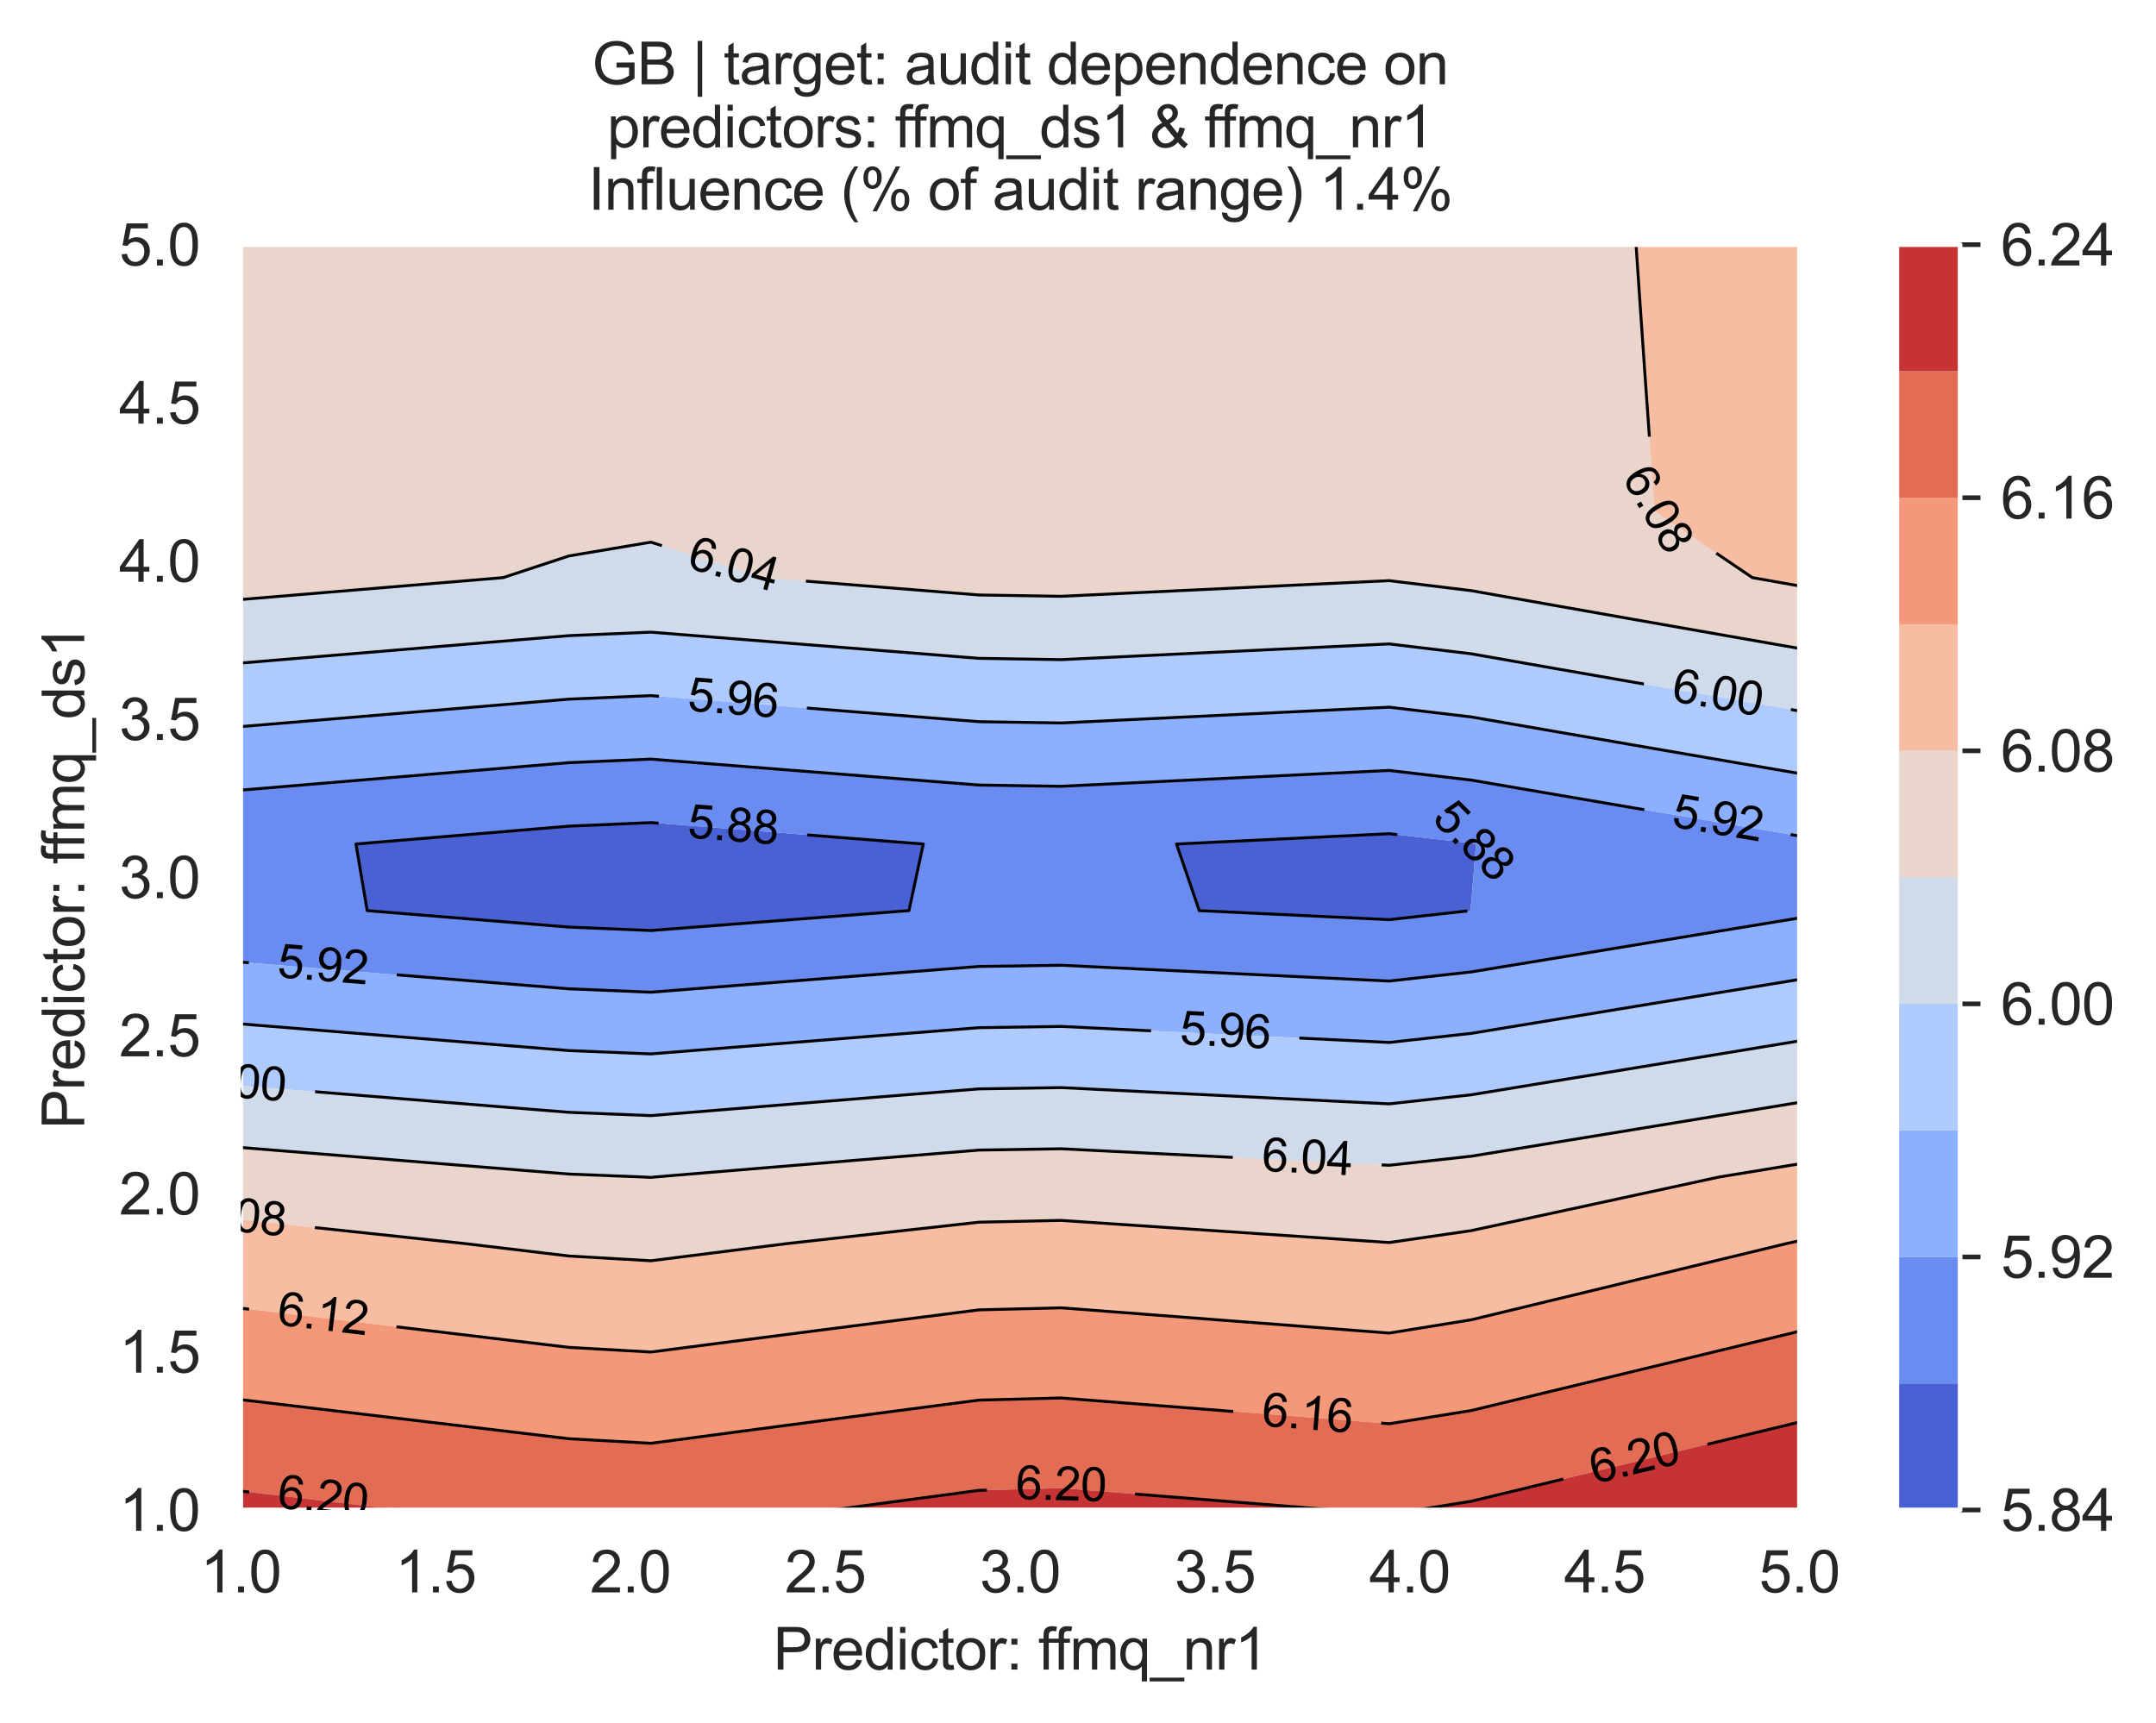 <?xml version="1.0" encoding="utf-8" standalone="no"?>
<!DOCTYPE svg PUBLIC "-//W3C//DTD SVG 1.1//EN"
  "http://www.w3.org/Graphics/SVG/1.1/DTD/svg11.dtd">
<svg xmlns:xlink="http://www.w3.org/1999/xlink" width="370.48pt" height="296.096pt" viewBox="0 0 370.48 296.096" xmlns="http://www.w3.org/2000/svg" version="1.1">
 <defs>
  <style type="text/css">*{stroke-linejoin: round; stroke-linecap: butt}</style>
 </defs>
 <g id="figure_1">
  <g id="patch_1">
   <path d="M 0 296.096 
L 370.48 296.096 
L 370.48 0 
L 0 0 
z
" style="fill: #ffffff"/>
  </g>
  <g id="axes_1">
   <g id="patch_2">
    <path d="M 41.367 259.483 
L 309.207 259.483 
L 309.207 42.043 
L 41.367 42.043 
z
" style="fill: #eaeaf2"/>
   </g>
   <g id="matplotlib.axis_1">
    <g id="xtick_1">
     <g id="line2d_1">
      <path d="M 41.367 259.483 
L 41.367 42.043 
" clip-path="url(#p67643ad8c5)" style="fill: none; stroke: #ffffff; stroke-width: 0.8; stroke-linecap: round"/>
     </g>
     <g id="text_1">
      <!-- 1.0 -->
      <g style="fill: #262626" transform="translate(34.417 273.641)scale(0.1 -0.1)">
       <defs>
        <path id="ArialMT-31" d="M 2384 0 
L 1822 0 
L 1822 3584 
Q 1619 3391 1289 3197 
Q 959 3003 697 2906 
L 697 3450 
Q 1169 3672 1522 3987 
Q 1875 4303 2022 4600 
L 2384 4600 
L 2384 0 
z
" transform="scale(0.016)"/>
        <path id="ArialMT-2e" d="M 581 0 
L 581 641 
L 1222 641 
L 1222 0 
L 581 0 
z
" transform="scale(0.016)"/>
        <path id="ArialMT-30" d="M 266 2259 
Q 266 3072 433 3567 
Q 600 4063 929 4331 
Q 1259 4600 1759 4600 
Q 2128 4600 2406 4451 
Q 2684 4303 2865 4023 
Q 3047 3744 3150 3342 
Q 3253 2941 3253 2259 
Q 3253 1453 3087 958 
Q 2922 463 2592 192 
Q 2263 -78 1759 -78 
Q 1097 -78 719 397 
Q 266 969 266 2259 
z
M 844 2259 
Q 844 1131 1108 757 
Q 1372 384 1759 384 
Q 2147 384 2411 759 
Q 2675 1134 2675 2259 
Q 2675 3391 2411 3762 
Q 2147 4134 1753 4134 
Q 1366 4134 1134 3806 
Q 844 3388 844 2259 
z
" transform="scale(0.016)"/>
       </defs>
       <use xlink:href="#ArialMT-31"/>
       <use xlink:href="#ArialMT-2e" x="55.615"/>
       <use xlink:href="#ArialMT-30" x="83.398"/>
      </g>
     </g>
    </g>
    <g id="xtick_2">
     <g id="line2d_2">
      <path d="M 74.847 259.483 
L 74.847 42.043 
" clip-path="url(#p67643ad8c5)" style="fill: none; stroke: #ffffff; stroke-width: 0.8; stroke-linecap: round"/>
     </g>
     <g id="text_2">
      <!-- 1.5 -->
      <g style="fill: #262626" transform="translate(67.897 273.641)scale(0.1 -0.1)">
       <defs>
        <path id="ArialMT-35" d="M 266 1200 
L 856 1250 
Q 922 819 1161 601 
Q 1400 384 1738 384 
Q 2144 384 2425 690 
Q 2706 997 2706 1503 
Q 2706 1984 2436 2262 
Q 2166 2541 1728 2541 
Q 1456 2541 1237 2417 
Q 1019 2294 894 2097 
L 366 2166 
L 809 4519 
L 3088 4519 
L 3088 3981 
L 1259 3981 
L 1013 2750 
Q 1425 3038 1878 3038 
Q 2478 3038 2890 2622 
Q 3303 2206 3303 1553 
Q 3303 931 2941 478 
Q 2500 -78 1738 -78 
Q 1113 -78 717 272 
Q 322 622 266 1200 
z
" transform="scale(0.016)"/>
       </defs>
       <use xlink:href="#ArialMT-31"/>
       <use xlink:href="#ArialMT-2e" x="55.615"/>
       <use xlink:href="#ArialMT-35" x="83.398"/>
      </g>
     </g>
    </g>
    <g id="xtick_3">
     <g id="line2d_3">
      <path d="M 108.327 259.483 
L 108.327 42.043 
" clip-path="url(#p67643ad8c5)" style="fill: none; stroke: #ffffff; stroke-width: 0.8; stroke-linecap: round"/>
     </g>
     <g id="text_3">
      <!-- 2.0 -->
      <g style="fill: #262626" transform="translate(101.377 273.641)scale(0.1 -0.1)">
       <defs>
        <path id="ArialMT-32" d="M 3222 541 
L 3222 0 
L 194 0 
Q 188 203 259 391 
Q 375 700 629 1000 
Q 884 1300 1366 1694 
Q 2113 2306 2375 2664 
Q 2638 3022 2638 3341 
Q 2638 3675 2398 3904 
Q 2159 4134 1775 4134 
Q 1369 4134 1125 3890 
Q 881 3647 878 3216 
L 300 3275 
Q 359 3922 746 4261 
Q 1134 4600 1788 4600 
Q 2447 4600 2831 4234 
Q 3216 3869 3216 3328 
Q 3216 3053 3103 2787 
Q 2991 2522 2730 2228 
Q 2469 1934 1863 1422 
Q 1356 997 1212 845 
Q 1069 694 975 541 
L 3222 541 
z
" transform="scale(0.016)"/>
       </defs>
       <use xlink:href="#ArialMT-32"/>
       <use xlink:href="#ArialMT-2e" x="55.615"/>
       <use xlink:href="#ArialMT-30" x="83.398"/>
      </g>
     </g>
    </g>
    <g id="xtick_4">
     <g id="line2d_4">
      <path d="M 141.807 259.483 
L 141.807 42.043 
" clip-path="url(#p67643ad8c5)" style="fill: none; stroke: #ffffff; stroke-width: 0.8; stroke-linecap: round"/>
     </g>
     <g id="text_4">
      <!-- 2.5 -->
      <g style="fill: #262626" transform="translate(134.857 273.641)scale(0.1 -0.1)">
       <use xlink:href="#ArialMT-32"/>
       <use xlink:href="#ArialMT-2e" x="55.615"/>
       <use xlink:href="#ArialMT-35" x="83.398"/>
      </g>
     </g>
    </g>
    <g id="xtick_5">
     <g id="line2d_5">
      <path d="M 175.287 259.483 
L 175.287 42.043 
" clip-path="url(#p67643ad8c5)" style="fill: none; stroke: #ffffff; stroke-width: 0.8; stroke-linecap: round"/>
     </g>
     <g id="text_5">
      <!-- 3.0 -->
      <g style="fill: #262626" transform="translate(168.337 273.641)scale(0.1 -0.1)">
       <defs>
        <path id="ArialMT-33" d="M 269 1209 
L 831 1284 
Q 928 806 1161 595 
Q 1394 384 1728 384 
Q 2125 384 2398 659 
Q 2672 934 2672 1341 
Q 2672 1728 2419 1979 
Q 2166 2231 1775 2231 
Q 1616 2231 1378 2169 
L 1441 2663 
Q 1497 2656 1531 2656 
Q 1891 2656 2178 2843 
Q 2466 3031 2466 3422 
Q 2466 3731 2256 3934 
Q 2047 4138 1716 4138 
Q 1388 4138 1169 3931 
Q 950 3725 888 3313 
L 325 3413 
Q 428 3978 793 4289 
Q 1159 4600 1703 4600 
Q 2078 4600 2393 4439 
Q 2709 4278 2876 4000 
Q 3044 3722 3044 3409 
Q 3044 3113 2884 2869 
Q 2725 2625 2413 2481 
Q 2819 2388 3044 2092 
Q 3269 1797 3269 1353 
Q 3269 753 2831 336 
Q 2394 -81 1725 -81 
Q 1122 -81 723 278 
Q 325 638 269 1209 
z
" transform="scale(0.016)"/>
       </defs>
       <use xlink:href="#ArialMT-33"/>
       <use xlink:href="#ArialMT-2e" x="55.615"/>
       <use xlink:href="#ArialMT-30" x="83.398"/>
      </g>
     </g>
    </g>
    <g id="xtick_6">
     <g id="line2d_6">
      <path d="M 208.767 259.483 
L 208.767 42.043 
" clip-path="url(#p67643ad8c5)" style="fill: none; stroke: #ffffff; stroke-width: 0.8; stroke-linecap: round"/>
     </g>
     <g id="text_6">
      <!-- 3.5 -->
      <g style="fill: #262626" transform="translate(201.817 273.641)scale(0.1 -0.1)">
       <use xlink:href="#ArialMT-33"/>
       <use xlink:href="#ArialMT-2e" x="55.615"/>
       <use xlink:href="#ArialMT-35" x="83.398"/>
      </g>
     </g>
    </g>
    <g id="xtick_7">
     <g id="line2d_7">
      <path d="M 242.247 259.483 
L 242.247 42.043 
" clip-path="url(#p67643ad8c5)" style="fill: none; stroke: #ffffff; stroke-width: 0.8; stroke-linecap: round"/>
     </g>
     <g id="text_7">
      <!-- 4.0 -->
      <g style="fill: #262626" transform="translate(235.297 273.641)scale(0.1 -0.1)">
       <defs>
        <path id="ArialMT-34" d="M 2069 0 
L 2069 1097 
L 81 1097 
L 81 1613 
L 2172 4581 
L 2631 4581 
L 2631 1613 
L 3250 1613 
L 3250 1097 
L 2631 1097 
L 2631 0 
L 2069 0 
z
M 2069 1613 
L 2069 3678 
L 634 1613 
L 2069 1613 
z
" transform="scale(0.016)"/>
       </defs>
       <use xlink:href="#ArialMT-34"/>
       <use xlink:href="#ArialMT-2e" x="55.615"/>
       <use xlink:href="#ArialMT-30" x="83.398"/>
      </g>
     </g>
    </g>
    <g id="xtick_8">
     <g id="line2d_8">
      <path d="M 275.727 259.483 
L 275.727 42.043 
" clip-path="url(#p67643ad8c5)" style="fill: none; stroke: #ffffff; stroke-width: 0.8; stroke-linecap: round"/>
     </g>
     <g id="text_8">
      <!-- 4.5 -->
      <g style="fill: #262626" transform="translate(268.777 273.641)scale(0.1 -0.1)">
       <use xlink:href="#ArialMT-34"/>
       <use xlink:href="#ArialMT-2e" x="55.615"/>
       <use xlink:href="#ArialMT-35" x="83.398"/>
      </g>
     </g>
    </g>
    <g id="xtick_9">
     <g id="line2d_9">
      <path d="M 309.207 259.483 
L 309.207 42.043 
" clip-path="url(#p67643ad8c5)" style="fill: none; stroke: #ffffff; stroke-width: 0.8; stroke-linecap: round"/>
     </g>
     <g id="text_9">
      <!-- 5.0 -->
      <g style="fill: #262626" transform="translate(302.257 273.641)scale(0.1 -0.1)">
       <use xlink:href="#ArialMT-35"/>
       <use xlink:href="#ArialMT-2e" x="55.615"/>
       <use xlink:href="#ArialMT-30" x="83.398"/>
      </g>
     </g>
    </g>
    <g id="text_10">
     <!-- Predictor: ffmq_nr1 -->
     <g style="fill: #262626" transform="translate(132.861 286.908)scale(0.1 -0.1)">
      <defs>
       <path id="ArialMT-50" d="M 494 0 
L 494 4581 
L 2222 4581 
Q 2678 4581 2919 4538 
Q 3256 4481 3484 4323 
Q 3713 4166 3852 3881 
Q 3991 3597 3991 3256 
Q 3991 2672 3619 2267 
Q 3247 1863 2275 1863 
L 1100 1863 
L 1100 0 
L 494 0 
z
M 1100 2403 
L 2284 2403 
Q 2872 2403 3119 2622 
Q 3366 2841 3366 3238 
Q 3366 3525 3220 3729 
Q 3075 3934 2838 4000 
Q 2684 4041 2272 4041 
L 1100 4041 
L 1100 2403 
z
" transform="scale(0.016)"/>
       <path id="ArialMT-72" d="M 416 0 
L 416 3319 
L 922 3319 
L 922 2816 
Q 1116 3169 1280 3281 
Q 1444 3394 1641 3394 
Q 1925 3394 2219 3213 
L 2025 2691 
Q 1819 2813 1613 2813 
Q 1428 2813 1281 2702 
Q 1134 2591 1072 2394 
Q 978 2094 978 1738 
L 978 0 
L 416 0 
z
" transform="scale(0.016)"/>
       <path id="ArialMT-65" d="M 2694 1069 
L 3275 997 
Q 3138 488 2766 206 
Q 2394 -75 1816 -75 
Q 1088 -75 661 373 
Q 234 822 234 1631 
Q 234 2469 665 2931 
Q 1097 3394 1784 3394 
Q 2450 3394 2872 2941 
Q 3294 2488 3294 1666 
Q 3294 1616 3291 1516 
L 816 1516 
Q 847 969 1125 678 
Q 1403 388 1819 388 
Q 2128 388 2347 550 
Q 2566 713 2694 1069 
z
M 847 1978 
L 2700 1978 
Q 2663 2397 2488 2606 
Q 2219 2931 1791 2931 
Q 1403 2931 1139 2672 
Q 875 2413 847 1978 
z
" transform="scale(0.016)"/>
       <path id="ArialMT-64" d="M 2575 0 
L 2575 419 
Q 2259 -75 1647 -75 
Q 1250 -75 917 144 
Q 584 363 401 755 
Q 219 1147 219 1656 
Q 219 2153 384 2558 
Q 550 2963 881 3178 
Q 1213 3394 1622 3394 
Q 1922 3394 2156 3267 
Q 2391 3141 2538 2938 
L 2538 4581 
L 3097 4581 
L 3097 0 
L 2575 0 
z
M 797 1656 
Q 797 1019 1065 703 
Q 1334 388 1700 388 
Q 2069 388 2326 689 
Q 2584 991 2584 1609 
Q 2584 2291 2321 2609 
Q 2059 2928 1675 2928 
Q 1300 2928 1048 2622 
Q 797 2316 797 1656 
z
" transform="scale(0.016)"/>
       <path id="ArialMT-69" d="M 425 3934 
L 425 4581 
L 988 4581 
L 988 3934 
L 425 3934 
z
M 425 0 
L 425 3319 
L 988 3319 
L 988 0 
L 425 0 
z
" transform="scale(0.016)"/>
       <path id="ArialMT-63" d="M 2588 1216 
L 3141 1144 
Q 3050 572 2676 248 
Q 2303 -75 1759 -75 
Q 1078 -75 664 370 
Q 250 816 250 1647 
Q 250 2184 428 2587 
Q 606 2991 970 3192 
Q 1334 3394 1763 3394 
Q 2303 3394 2647 3120 
Q 2991 2847 3088 2344 
L 2541 2259 
Q 2463 2594 2264 2762 
Q 2066 2931 1784 2931 
Q 1359 2931 1093 2626 
Q 828 2322 828 1663 
Q 828 994 1084 691 
Q 1341 388 1753 388 
Q 2084 388 2306 591 
Q 2528 794 2588 1216 
z
" transform="scale(0.016)"/>
       <path id="ArialMT-74" d="M 1650 503 
L 1731 6 
Q 1494 -44 1306 -44 
Q 1000 -44 831 53 
Q 663 150 594 308 
Q 525 466 525 972 
L 525 2881 
L 113 2881 
L 113 3319 
L 525 3319 
L 525 4141 
L 1084 4478 
L 1084 3319 
L 1650 3319 
L 1650 2881 
L 1084 2881 
L 1084 941 
Q 1084 700 1114 631 
Q 1144 563 1211 522 
Q 1278 481 1403 481 
Q 1497 481 1650 503 
z
" transform="scale(0.016)"/>
       <path id="ArialMT-6f" d="M 213 1659 
Q 213 2581 725 3025 
Q 1153 3394 1769 3394 
Q 2453 3394 2887 2945 
Q 3322 2497 3322 1706 
Q 3322 1066 3130 698 
Q 2938 331 2570 128 
Q 2203 -75 1769 -75 
Q 1072 -75 642 372 
Q 213 819 213 1659 
z
M 791 1659 
Q 791 1022 1069 705 
Q 1347 388 1769 388 
Q 2188 388 2466 706 
Q 2744 1025 2744 1678 
Q 2744 2294 2464 2611 
Q 2184 2928 1769 2928 
Q 1347 2928 1069 2612 
Q 791 2297 791 1659 
z
" transform="scale(0.016)"/>
       <path id="ArialMT-3a" d="M 578 2678 
L 578 3319 
L 1219 3319 
L 1219 2678 
L 578 2678 
z
M 578 0 
L 578 641 
L 1219 641 
L 1219 0 
L 578 0 
z
" transform="scale(0.016)"/>
       <path id="ArialMT-20" transform="scale(0.016)"/>
       <path id="ArialMT-66" d="M 556 0 
L 556 2881 
L 59 2881 
L 59 3319 
L 556 3319 
L 556 3672 
Q 556 4006 616 4169 
Q 697 4388 901 4523 
Q 1106 4659 1475 4659 
Q 1713 4659 2000 4603 
L 1916 4113 
Q 1741 4144 1584 4144 
Q 1328 4144 1222 4034 
Q 1116 3925 1116 3625 
L 1116 3319 
L 1763 3319 
L 1763 2881 
L 1116 2881 
L 1116 0 
L 556 0 
z
" transform="scale(0.016)"/>
       <path id="ArialMT-6d" d="M 422 0 
L 422 3319 
L 925 3319 
L 925 2853 
Q 1081 3097 1340 3245 
Q 1600 3394 1931 3394 
Q 2300 3394 2536 3241 
Q 2772 3088 2869 2813 
Q 3263 3394 3894 3394 
Q 4388 3394 4653 3120 
Q 4919 2847 4919 2278 
L 4919 0 
L 4359 0 
L 4359 2091 
Q 4359 2428 4304 2576 
Q 4250 2725 4106 2815 
Q 3963 2906 3769 2906 
Q 3419 2906 3187 2673 
Q 2956 2441 2956 1928 
L 2956 0 
L 2394 0 
L 2394 2156 
Q 2394 2531 2256 2718 
Q 2119 2906 1806 2906 
Q 1569 2906 1367 2781 
Q 1166 2656 1075 2415 
Q 984 2175 984 1722 
L 984 0 
L 422 0 
z
" transform="scale(0.016)"/>
       <path id="ArialMT-71" d="M 2538 -1272 
L 2538 353 
Q 2406 169 2170 47 
Q 1934 -75 1669 -75 
Q 1078 -75 651 397 
Q 225 869 225 1691 
Q 225 2191 398 2587 
Q 572 2984 901 3189 
Q 1231 3394 1625 3394 
Q 2241 3394 2594 2875 
L 2594 3319 
L 3100 3319 
L 3100 -1272 
L 2538 -1272 
z
M 803 1669 
Q 803 1028 1072 708 
Q 1341 388 1716 388 
Q 2075 388 2334 692 
Q 2594 997 2594 1619 
Q 2594 2281 2320 2615 
Q 2047 2950 1678 2950 
Q 1313 2950 1058 2639 
Q 803 2328 803 1669 
z
" transform="scale(0.016)"/>
       <path id="ArialMT-5f" d="M -97 -1272 
L -97 -866 
L 3631 -866 
L 3631 -1272 
L -97 -1272 
z
" transform="scale(0.016)"/>
       <path id="ArialMT-6e" d="M 422 0 
L 422 3319 
L 928 3319 
L 928 2847 
Q 1294 3394 1984 3394 
Q 2284 3394 2536 3286 
Q 2788 3178 2913 3003 
Q 3038 2828 3088 2588 
Q 3119 2431 3119 2041 
L 3119 0 
L 2556 0 
L 2556 2019 
Q 2556 2363 2490 2533 
Q 2425 2703 2258 2804 
Q 2091 2906 1866 2906 
Q 1506 2906 1245 2678 
Q 984 2450 984 1813 
L 984 0 
L 422 0 
z
" transform="scale(0.016)"/>
      </defs>
      <use xlink:href="#ArialMT-50"/>
      <use xlink:href="#ArialMT-72" x="66.699"/>
      <use xlink:href="#ArialMT-65" x="100"/>
      <use xlink:href="#ArialMT-64" x="155.615"/>
      <use xlink:href="#ArialMT-69" x="211.23"/>
      <use xlink:href="#ArialMT-63" x="233.447"/>
      <use xlink:href="#ArialMT-74" x="283.447"/>
      <use xlink:href="#ArialMT-6f" x="311.23"/>
      <use xlink:href="#ArialMT-72" x="366.846"/>
      <use xlink:href="#ArialMT-3a" x="400.146"/>
      <use xlink:href="#ArialMT-20" x="427.93"/>
      <use xlink:href="#ArialMT-66" x="455.713"/>
      <use xlink:href="#ArialMT-66" x="481.746"/>
      <use xlink:href="#ArialMT-6d" x="509.529"/>
      <use xlink:href="#ArialMT-71" x="592.83"/>
      <use xlink:href="#ArialMT-5f" x="648.445"/>
      <use xlink:href="#ArialMT-6e" x="704.061"/>
      <use xlink:href="#ArialMT-72" x="759.676"/>
      <use xlink:href="#ArialMT-31" x="792.977"/>
     </g>
    </g>
   </g>
   <g id="matplotlib.axis_2">
    <g id="ytick_1">
     <g id="line2d_10">
      <path d="M 41.367 259.483 
L 309.207 259.483 
" clip-path="url(#p67643ad8c5)" style="fill: none; stroke: #ffffff; stroke-width: 0.8; stroke-linecap: round"/>
     </g>
     <g id="text_11">
      <!-- 1.0 -->
      <g style="fill: #262626" transform="translate(20.467 263.062)scale(0.1 -0.1)">
       <use xlink:href="#ArialMT-31"/>
       <use xlink:href="#ArialMT-2e" x="55.615"/>
       <use xlink:href="#ArialMT-30" x="83.398"/>
      </g>
     </g>
    </g>
    <g id="ytick_2">
     <g id="line2d_11">
      <path d="M 41.367 232.303 
L 309.207 232.303 
" clip-path="url(#p67643ad8c5)" style="fill: none; stroke: #ffffff; stroke-width: 0.8; stroke-linecap: round"/>
     </g>
     <g id="text_12">
      <!-- 1.5 -->
      <g style="fill: #262626" transform="translate(20.467 235.882)scale(0.1 -0.1)">
       <use xlink:href="#ArialMT-31"/>
       <use xlink:href="#ArialMT-2e" x="55.615"/>
       <use xlink:href="#ArialMT-35" x="83.398"/>
      </g>
     </g>
    </g>
    <g id="ytick_3">
     <g id="line2d_12">
      <path d="M 41.367 205.123 
L 309.207 205.123 
" clip-path="url(#p67643ad8c5)" style="fill: none; stroke: #ffffff; stroke-width: 0.8; stroke-linecap: round"/>
     </g>
     <g id="text_13">
      <!-- 2.0 -->
      <g style="fill: #262626" transform="translate(20.467 208.702)scale(0.1 -0.1)">
       <use xlink:href="#ArialMT-32"/>
       <use xlink:href="#ArialMT-2e" x="55.615"/>
       <use xlink:href="#ArialMT-30" x="83.398"/>
      </g>
     </g>
    </g>
    <g id="ytick_4">
     <g id="line2d_13">
      <path d="M 41.367 177.943 
L 309.207 177.943 
" clip-path="url(#p67643ad8c5)" style="fill: none; stroke: #ffffff; stroke-width: 0.8; stroke-linecap: round"/>
     </g>
     <g id="text_14">
      <!-- 2.5 -->
      <g style="fill: #262626" transform="translate(20.467 181.522)scale(0.1 -0.1)">
       <use xlink:href="#ArialMT-32"/>
       <use xlink:href="#ArialMT-2e" x="55.615"/>
       <use xlink:href="#ArialMT-35" x="83.398"/>
      </g>
     </g>
    </g>
    <g id="ytick_5">
     <g id="line2d_14">
      <path d="M 41.367 150.763 
L 309.207 150.763 
" clip-path="url(#p67643ad8c5)" style="fill: none; stroke: #ffffff; stroke-width: 0.8; stroke-linecap: round"/>
     </g>
     <g id="text_15">
      <!-- 3.0 -->
      <g style="fill: #262626" transform="translate(20.467 154.342)scale(0.1 -0.1)">
       <use xlink:href="#ArialMT-33"/>
       <use xlink:href="#ArialMT-2e" x="55.615"/>
       <use xlink:href="#ArialMT-30" x="83.398"/>
      </g>
     </g>
    </g>
    <g id="ytick_6">
     <g id="line2d_15">
      <path d="M 41.367 123.583 
L 309.207 123.583 
" clip-path="url(#p67643ad8c5)" style="fill: none; stroke: #ffffff; stroke-width: 0.8; stroke-linecap: round"/>
     </g>
     <g id="text_16">
      <!-- 3.5 -->
      <g style="fill: #262626" transform="translate(20.467 127.162)scale(0.1 -0.1)">
       <use xlink:href="#ArialMT-33"/>
       <use xlink:href="#ArialMT-2e" x="55.615"/>
       <use xlink:href="#ArialMT-35" x="83.398"/>
      </g>
     </g>
    </g>
    <g id="ytick_7">
     <g id="line2d_16">
      <path d="M 41.367 96.403 
L 309.207 96.403 
" clip-path="url(#p67643ad8c5)" style="fill: none; stroke: #ffffff; stroke-width: 0.8; stroke-linecap: round"/>
     </g>
     <g id="text_17">
      <!-- 4.0 -->
      <g style="fill: #262626" transform="translate(20.467 99.982)scale(0.1 -0.1)">
       <use xlink:href="#ArialMT-34"/>
       <use xlink:href="#ArialMT-2e" x="55.615"/>
       <use xlink:href="#ArialMT-30" x="83.398"/>
      </g>
     </g>
    </g>
    <g id="ytick_8">
     <g id="line2d_17">
      <path d="M 41.367 69.223 
L 309.207 69.223 
" clip-path="url(#p67643ad8c5)" style="fill: none; stroke: #ffffff; stroke-width: 0.8; stroke-linecap: round"/>
     </g>
     <g id="text_18">
      <!-- 4.5 -->
      <g style="fill: #262626" transform="translate(20.467 72.802)scale(0.1 -0.1)">
       <use xlink:href="#ArialMT-34"/>
       <use xlink:href="#ArialMT-2e" x="55.615"/>
       <use xlink:href="#ArialMT-35" x="83.398"/>
      </g>
     </g>
    </g>
    <g id="ytick_9">
     <g id="line2d_18">
      <path d="M 41.367 42.043 
L 309.207 42.043 
" clip-path="url(#p67643ad8c5)" style="fill: none; stroke: #ffffff; stroke-width: 0.8; stroke-linecap: round"/>
     </g>
     <g id="text_19">
      <!-- 5.0 -->
      <g style="fill: #262626" transform="translate(20.467 45.622)scale(0.1 -0.1)">
       <use xlink:href="#ArialMT-35"/>
       <use xlink:href="#ArialMT-2e" x="55.615"/>
       <use xlink:href="#ArialMT-30" x="83.398"/>
      </g>
     </g>
    </g>
    <g id="text_20">
     <!-- Predictor: ffmq_ds1 -->
     <g style="fill: #262626" transform="translate(14.48 194.025)rotate(-90)scale(0.1 -0.1)">
      <defs>
       <path id="ArialMT-73" d="M 197 991 
L 753 1078 
Q 800 744 1014 566 
Q 1228 388 1613 388 
Q 2000 388 2187 545 
Q 2375 703 2375 916 
Q 2375 1106 2209 1216 
Q 2094 1291 1634 1406 
Q 1016 1563 777 1677 
Q 538 1791 414 1992 
Q 291 2194 291 2438 
Q 291 2659 392 2848 
Q 494 3038 669 3163 
Q 800 3259 1026 3326 
Q 1253 3394 1513 3394 
Q 1903 3394 2198 3281 
Q 2494 3169 2634 2976 
Q 2775 2784 2828 2463 
L 2278 2388 
Q 2241 2644 2061 2787 
Q 1881 2931 1553 2931 
Q 1166 2931 1000 2803 
Q 834 2675 834 2503 
Q 834 2394 903 2306 
Q 972 2216 1119 2156 
Q 1203 2125 1616 2013 
Q 2213 1853 2448 1751 
Q 2684 1650 2818 1456 
Q 2953 1263 2953 975 
Q 2953 694 2789 445 
Q 2625 197 2315 61 
Q 2006 -75 1616 -75 
Q 969 -75 630 194 
Q 291 463 197 991 
z
" transform="scale(0.016)"/>
      </defs>
      <use xlink:href="#ArialMT-50"/>
      <use xlink:href="#ArialMT-72" x="66.699"/>
      <use xlink:href="#ArialMT-65" x="100"/>
      <use xlink:href="#ArialMT-64" x="155.615"/>
      <use xlink:href="#ArialMT-69" x="211.23"/>
      <use xlink:href="#ArialMT-63" x="233.447"/>
      <use xlink:href="#ArialMT-74" x="283.447"/>
      <use xlink:href="#ArialMT-6f" x="311.23"/>
      <use xlink:href="#ArialMT-72" x="366.846"/>
      <use xlink:href="#ArialMT-3a" x="400.146"/>
      <use xlink:href="#ArialMT-20" x="427.93"/>
      <use xlink:href="#ArialMT-66" x="455.713"/>
      <use xlink:href="#ArialMT-66" x="481.746"/>
      <use xlink:href="#ArialMT-6d" x="509.529"/>
      <use xlink:href="#ArialMT-71" x="592.83"/>
      <use xlink:href="#ArialMT-5f" x="648.445"/>
      <use xlink:href="#ArialMT-64" x="704.061"/>
      <use xlink:href="#ArialMT-73" x="759.676"/>
      <use xlink:href="#ArialMT-31" x="809.676"/>
     </g>
    </g>
   </g>
   <g id="PathCollection_1">
    <path d="M 69.561 157.013 
L 83.658 158.164 
L 97.755 159.314 
L 111.851 159.903 
L 125.948 158.812 
L 140.045 157.725 
L 154.142 156.642 
L 156.193 156.485 
L 158.655 145.041 
L 154.142 144.687 
L 140.045 143.579 
L 125.948 142.47 
L 111.851 141.36 
L 97.755 141.969 
L 83.658 143.152 
L 69.561 144.336 
L 61.167 145.041 
L 63.098 156.485 
z
" clip-path="url(#p67643ad8c5)" style="fill: #4961d2"/>
    <path d="M 210.529 156.696 
L 224.626 157.366 
L 238.723 158.038 
L 252.643 156.485 
L 252.82 155.031 
L 253.638 145.041 
L 252.82 144.902 
L 238.723 143.268 
L 224.626 143.952 
L 210.529 144.635 
L 202.168 145.041 
L 206.08 156.485 
z
" clip-path="url(#p67643ad8c5)" style="fill: #4961d2"/>
   </g>
   <g id="PathCollection_2">
    <path d="M 83.658 168.776 
L 97.755 169.924 
L 111.851 170.506 
L 125.948 169.393 
L 140.045 168.285 
L 144.581 167.929 
L 154.142 167.181 
L 168.239 166.082 
L 182.336 165.872 
L 196.432 166.55 
L 210.529 167.228 
L 224.626 167.908 
L 225.066 167.929 
L 238.723 168.589 
L 244.657 167.929 
L 252.82 167.021 
L 266.917 164.702 
L 281.014 162.383 
L 295.11 160.062 
L 309.207 157.74 
L 309.207 156.485 
L 309.207 145.041 
L 309.207 143.668 
L 295.11 141.281 
L 281.014 138.883 
L 266.917 136.473 
L 252.82 134.051 
L 248.943 133.597 
L 238.723 132.397 
L 224.626 133.077 
L 213.869 133.597 
L 210.529 133.758 
L 196.432 134.439 
L 182.336 135.121 
L 168.239 134.906 
L 154.142 133.794 
L 151.645 133.597 
L 140.045 132.681 
L 125.948 131.566 
L 111.851 130.45 
L 97.755 131.057 
L 83.658 132.238 
L 69.561 133.42 
L 67.455 133.597 
L 55.464 134.602 
L 41.367 135.785 
L 41.367 145.041 
L 41.367 156.485 
L 41.367 165.329 
L 55.464 166.479 
L 69.561 167.628 
L 73.263 167.929 
z
M 63.098 156.485 
L 61.167 145.041 
L 69.561 144.336 
L 83.658 143.152 
L 97.755 141.969 
L 111.851 141.36 
L 125.948 142.47 
L 140.045 143.579 
L 154.142 144.687 
L 158.655 145.041 
L 156.193 156.485 
L 154.142 156.642 
L 140.045 157.725 
L 125.948 158.812 
L 111.851 159.903 
L 97.755 159.314 
L 83.658 158.164 
L 69.561 157.013 
z
M 206.08 156.485 
L 202.168 145.041 
L 210.529 144.635 
L 224.626 143.952 
L 238.723 143.268 
L 252.82 144.902 
L 253.638 145.041 
L 252.82 155.031 
L 252.643 156.485 
L 238.723 158.038 
L 224.626 157.366 
L 210.529 156.696 
z
" clip-path="url(#p67643ad8c5)" style="fill: #6a8bef"/>
   </g>
   <g id="PathCollection_3">
    <path d="M 83.658 179.389 
L 97.755 180.535 
L 111.851 181.109 
L 125.948 179.975 
L 133.446 179.374 
L 140.045 178.845 
L 154.142 177.72 
L 168.239 176.6 
L 182.336 176.384 
L 196.432 177.072 
L 210.529 177.76 
L 224.626 178.45 
L 238.723 179.141 
L 252.82 177.577 
L 266.917 175.26 
L 281.014 172.943 
L 295.11 170.624 
L 309.207 168.305 
L 309.207 167.929 
L 309.207 157.74 
L 295.11 160.062 
L 281.014 162.383 
L 266.917 164.702 
L 252.82 167.021 
L 244.657 167.929 
L 238.723 168.589 
L 225.066 167.929 
L 224.626 167.908 
L 210.529 167.228 
L 196.432 166.55 
L 182.336 165.872 
L 168.239 166.082 
L 154.142 167.181 
L 144.581 167.929 
L 140.045 168.285 
L 125.948 169.393 
L 111.851 170.506 
L 97.755 169.924 
L 83.658 168.776 
L 73.263 167.929 
L 69.561 167.628 
L 55.464 166.479 
L 41.367 165.329 
L 41.367 167.929 
L 41.367 175.949 
L 55.464 177.096 
L 69.561 178.243 
L 83.472 179.374 
z
" clip-path="url(#p67643ad8c5)" style="fill: #8caffe"/>
    <path d="M 55.464 134.602 
L 67.455 133.597 
L 69.561 133.42 
L 83.658 132.238 
L 97.755 131.057 
L 111.851 130.45 
L 125.948 131.566 
L 140.045 132.681 
L 151.645 133.597 
L 154.142 133.794 
L 168.239 134.906 
L 182.336 135.121 
L 196.432 134.439 
L 210.529 133.758 
L 213.869 133.597 
L 224.626 133.077 
L 238.723 132.397 
L 248.943 133.597 
L 252.82 134.051 
L 266.917 136.473 
L 281.014 138.883 
L 295.11 141.281 
L 309.207 143.668 
L 309.207 133.597 
L 309.207 132.924 
L 295.11 130.511 
L 281.014 128.086 
L 266.917 125.649 
L 252.82 123.201 
L 243.994 122.153 
L 238.723 121.525 
L 225.675 122.153 
L 224.626 122.203 
L 210.529 122.881 
L 196.432 123.559 
L 182.336 124.238 
L 168.239 124.019 
L 154.142 122.901 
L 144.708 122.153 
L 140.045 121.782 
L 125.948 120.662 
L 111.851 119.541 
L 97.755 120.145 
L 83.658 121.325 
L 73.764 122.153 
L 69.561 122.504 
L 55.464 123.685 
L 41.367 124.865 
L 41.367 133.597 
L 41.367 135.785 
z
" clip-path="url(#p67643ad8c5)" style="fill: #8caffe"/>
   </g>
   <g id="PathCollection_4">
    <path d="M 97.755 191.145 
L 111.851 191.712 
L 122.759 190.818 
L 125.948 190.557 
L 140.045 189.406 
L 154.142 188.259 
L 168.239 187.118 
L 182.336 186.897 
L 196.432 187.594 
L 210.529 188.292 
L 224.626 188.992 
L 238.723 189.693 
L 252.82 188.133 
L 266.917 185.818 
L 281.014 183.503 
L 295.11 181.187 
L 306.139 179.374 
L 309.207 178.869 
L 309.207 168.305 
L 295.11 170.624 
L 281.014 172.943 
L 266.917 175.26 
L 252.82 177.577 
L 238.723 179.141 
L 224.626 178.45 
L 210.529 177.76 
L 196.432 177.072 
L 182.336 176.384 
L 168.239 176.6 
L 154.142 177.72 
L 140.045 178.845 
L 133.446 179.374 
L 125.948 179.975 
L 111.851 181.109 
L 97.755 180.535 
L 83.658 179.389 
L 83.472 179.374 
L 69.561 178.243 
L 55.464 177.096 
L 41.367 175.949 
L 41.367 179.374 
L 41.367 186.568 
L 55.464 187.713 
L 69.561 188.857 
L 83.658 190.001 
L 93.723 190.818 
z
" clip-path="url(#p67643ad8c5)" style="fill: #afcafc"/>
    <path d="M 55.464 123.685 
L 69.561 122.504 
L 73.764 122.153 
L 83.658 121.325 
L 97.755 120.145 
L 111.851 119.541 
L 125.948 120.662 
L 140.045 121.782 
L 144.708 122.153 
L 154.142 122.901 
L 168.239 124.019 
L 182.336 124.238 
L 196.432 123.559 
L 210.529 122.881 
L 224.626 122.203 
L 225.675 122.153 
L 238.723 121.525 
L 243.994 122.153 
L 252.82 123.201 
L 266.917 125.649 
L 281.014 128.086 
L 295.11 130.511 
L 309.207 132.924 
L 309.207 122.18 
L 309.05 122.153 
L 295.11 119.74 
L 281.014 117.289 
L 266.917 114.826 
L 252.82 112.35 
L 239.174 110.708 
L 238.723 110.654 
L 237.587 110.708 
L 224.626 111.329 
L 210.529 112.004 
L 196.432 112.679 
L 182.336 113.355 
L 168.239 113.132 
L 154.142 112.009 
L 140.045 110.884 
L 137.843 110.708 
L 125.948 109.759 
L 111.851 108.632 
L 97.755 109.233 
L 83.658 110.411 
L 80.093 110.708 
L 69.561 111.589 
L 55.464 112.767 
L 41.367 113.946 
L 41.367 122.153 
L 41.367 124.865 
z
" clip-path="url(#p67643ad8c5)" style="fill: #afcafc"/>
   </g>
   <g id="PathCollection_5">
    <path d="M 111.851 202.333 
L 112.493 202.262 
L 125.948 201.139 
L 140.045 199.966 
L 154.142 198.798 
L 168.239 197.635 
L 182.336 197.409 
L 196.432 198.116 
L 210.529 198.824 
L 224.626 199.534 
L 238.723 200.245 
L 252.82 198.689 
L 266.917 196.377 
L 281.014 194.063 
L 295.11 191.749 
L 300.78 190.818 
L 309.207 189.434 
L 309.207 179.374 
L 309.207 178.869 
L 306.139 179.374 
L 295.11 181.187 
L 281.014 183.503 
L 266.917 185.818 
L 252.82 188.133 
L 238.723 189.693 
L 224.626 188.992 
L 210.529 188.292 
L 196.432 187.594 
L 182.336 186.897 
L 168.239 187.118 
L 154.142 188.259 
L 140.045 189.406 
L 125.948 190.557 
L 122.759 190.818 
L 111.851 191.712 
L 97.755 191.145 
L 93.723 190.818 
L 83.658 190.001 
L 69.561 188.857 
L 55.464 187.713 
L 41.367 186.568 
L 41.367 190.818 
L 41.367 197.187 
L 55.464 198.33 
L 69.561 199.472 
L 83.658 200.614 
L 97.755 201.755 
L 110.501 202.262 
z
" clip-path="url(#p67643ad8c5)" style="fill: #cfdaea"/>
    <path d="M 309.207 122.18 
L 309.207 122.153 
L 309.207 111.436 
L 305.042 110.708 
L 295.11 108.97 
L 281.014 106.492 
L 266.917 104.002 
L 252.82 101.5 
L 238.723 99.783 
L 224.626 100.454 
L 210.529 101.127 
L 196.432 101.799 
L 182.336 102.472 
L 168.239 102.245 
L 154.142 101.116 
L 140.045 99.986 
L 131.049 99.264 
L 125.948 97.645 
L 111.851 93.168 
L 97.755 95.536 
L 86.444 99.264 
L 83.658 99.497 
L 69.561 100.673 
L 55.464 101.849 
L 41.367 103.026 
L 41.367 110.708 
L 41.367 113.946 
L 55.464 112.767 
L 69.561 111.589 
L 80.093 110.708 
L 83.658 110.411 
L 97.755 109.233 
L 111.851 108.632 
L 125.948 109.759 
L 137.843 110.708 
L 140.045 110.884 
L 154.142 112.009 
L 168.239 113.132 
L 182.336 113.355 
L 196.432 112.679 
L 210.529 112.004 
L 224.626 111.329 
L 237.587 110.708 
L 238.723 110.654 
L 239.174 110.708 
L 252.82 112.35 
L 266.917 114.826 
L 281.014 117.289 
L 295.11 119.74 
L 309.05 122.153 
z
" clip-path="url(#p67643ad8c5)" style="fill: #cfdaea"/>
   </g>
   <g id="PathCollection_6">
    <path d="M 83.658 214.153 
L 97.755 215.838 
L 111.851 216.655 
L 125.948 214.873 
L 135.226 213.706 
L 140.045 213.166 
L 154.142 211.592 
L 168.239 210.026 
L 182.336 209.719 
L 196.432 210.666 
L 210.529 211.616 
L 224.626 212.568 
L 238.723 213.522 
L 252.82 211.476 
L 266.917 208.428 
L 281.014 205.378 
L 295.11 202.327 
L 295.411 202.262 
L 309.207 199.998 
L 309.207 190.818 
L 309.207 189.434 
L 300.78 190.818 
L 295.11 191.749 
L 281.014 194.063 
L 266.917 196.377 
L 252.82 198.689 
L 238.723 200.245 
L 224.626 199.534 
L 210.529 198.824 
L 196.432 198.116 
L 182.336 197.409 
L 168.239 197.635 
L 154.142 198.798 
L 140.045 199.966 
L 125.948 201.139 
L 112.493 202.262 
L 111.851 202.333 
L 110.501 202.262 
L 97.755 201.755 
L 83.658 200.614 
L 69.561 199.472 
L 55.464 198.33 
L 41.367 197.187 
L 41.367 202.262 
L 41.367 209.587 
L 55.464 211.094 
L 69.561 212.6 
L 79.922 213.706 
z
" clip-path="url(#p67643ad8c5)" style="fill: #e9d5cb"/>
    <path d="M 309.207 111.436 
L 309.207 110.708 
L 309.207 100.692 
L 301.124 99.264 
L 295.11 95.192 
L 284.353 87.82 
L 283.519 76.376 
L 282.704 64.932 
L 281.909 53.487 
L 281.132 42.043 
L 281.014 42.043 
L 266.917 42.043 
L 252.82 42.043 
L 238.723 42.043 
L 224.626 42.043 
L 210.529 42.043 
L 196.432 42.043 
L 182.336 42.043 
L 168.239 42.043 
L 154.142 42.043 
L 140.045 42.043 
L 125.948 42.043 
L 111.851 42.043 
L 97.755 42.043 
L 83.658 42.043 
L 69.561 42.043 
L 55.464 42.043 
L 41.367 42.043 
L 41.367 53.487 
L 41.367 64.932 
L 41.367 76.376 
L 41.367 87.82 
L 41.367 99.264 
L 41.367 103.026 
L 55.464 101.849 
L 69.561 100.673 
L 83.658 99.497 
L 86.444 99.264 
L 97.755 95.536 
L 111.851 93.168 
L 125.948 97.645 
L 131.049 99.264 
L 140.045 99.986 
L 154.142 101.116 
L 168.239 102.245 
L 182.336 102.472 
L 196.432 101.799 
L 210.529 101.127 
L 224.626 100.454 
L 238.723 99.783 
L 252.82 101.5 
L 266.917 104.002 
L 281.014 106.492 
L 295.11 108.97 
L 305.042 110.708 
z
" clip-path="url(#p67643ad8c5)" style="fill: #e9d5cb"/>
   </g>
   <g id="PathCollection_7">
    <path d="M 55.464 226.488 
L 69.561 228.172 
L 83.658 229.854 
L 97.755 231.536 
L 111.851 232.339 
L 125.948 230.512 
L 140.045 228.696 
L 154.142 226.89 
L 167.797 225.15 
L 168.239 225.094 
L 182.336 224.74 
L 187.697 225.15 
L 196.432 225.821 
L 210.529 226.905 
L 224.626 227.991 
L 238.723 229.082 
L 252.82 226.8 
L 259.646 225.15 
L 266.917 223.393 
L 281.014 219.984 
L 295.11 216.572 
L 306.949 213.706 
L 309.207 213.218 
L 309.207 202.262 
L 309.207 199.998 
L 295.411 202.262 
L 295.11 202.327 
L 281.014 205.378 
L 266.917 208.428 
L 252.82 211.476 
L 238.723 213.522 
L 224.626 212.568 
L 210.529 211.616 
L 196.432 210.666 
L 182.336 209.719 
L 168.239 210.026 
L 154.142 211.592 
L 140.045 213.166 
L 135.226 213.706 
L 125.948 214.873 
L 111.851 216.655 
L 97.755 215.838 
L 83.658 214.153 
L 79.922 213.706 
L 69.561 212.6 
L 55.464 211.094 
L 41.367 209.587 
L 41.367 213.706 
L 41.367 224.804 
L 44.267 225.15 
z
" clip-path="url(#p67643ad8c5)" style="fill: #f6bda2"/>
    <path d="M 309.207 100.692 
L 309.207 99.264 
L 309.207 87.82 
L 309.207 76.376 
L 309.207 64.932 
L 309.207 53.487 
L 309.207 42.043 
L 295.11 42.043 
L 281.132 42.043 
L 281.909 53.487 
L 282.704 64.932 
L 283.519 76.376 
L 284.353 87.82 
L 295.11 95.192 
L 301.124 99.264 
z
" clip-path="url(#p67643ad8c5)" style="fill: #f6bda2"/>
   </g>
   <g id="PathCollection_8">
    <path d="M 55.464 242.196 
L 69.561 243.876 
L 83.658 245.556 
L 97.755 247.235 
L 111.851 248.023 
L 125.948 246.151 
L 140.045 244.29 
L 154.142 242.439 
L 168.239 240.599 
L 182.336 240.233 
L 196.432 241.336 
L 210.529 242.442 
L 224.626 243.551 
L 238.723 244.663 
L 252.82 242.39 
L 266.917 238.987 
L 276.822 236.595 
L 281.014 235.582 
L 295.11 232.175 
L 309.207 228.766 
L 309.207 225.15 
L 309.207 213.706 
L 309.207 213.218 
L 306.949 213.706 
L 295.11 216.572 
L 281.014 219.984 
L 266.917 223.393 
L 259.646 225.15 
L 252.82 226.8 
L 238.723 229.082 
L 224.626 227.991 
L 210.529 226.905 
L 196.432 225.821 
L 187.697 225.15 
L 182.336 224.74 
L 168.239 225.094 
L 167.797 225.15 
L 154.142 226.89 
L 140.045 228.696 
L 125.948 230.512 
L 111.851 232.339 
L 97.755 231.536 
L 83.658 229.854 
L 69.561 228.172 
L 55.464 226.488 
L 44.267 225.15 
L 41.367 224.804 
L 41.367 225.15 
L 41.367 236.595 
L 41.367 240.515 
z
" clip-path="url(#p67643ad8c5)" style="fill: #f4987a"/>
   </g>
   <g id="PathCollection_9">
    <path d="M 55.464 257.904 
L 68.741 259.483 
L 69.561 259.483 
L 83.658 259.483 
L 97.755 259.483 
L 111.851 259.483 
L 125.948 259.483 
L 140.045 259.483 
L 143.018 259.483 
L 154.142 257.988 
L 168.239 256.104 
L 182.336 255.726 
L 196.432 256.851 
L 210.529 257.979 
L 224.626 259.11 
L 229.272 259.483 
L 238.723 259.483 
L 243.462 259.483 
L 252.82 257.98 
L 266.917 254.581 
L 281.014 251.18 
L 294.029 248.039 
L 295.11 247.778 
L 309.207 244.373 
L 309.207 236.595 
L 309.207 228.766 
L 295.11 232.175 
L 281.014 235.582 
L 276.822 236.595 
L 266.917 238.987 
L 252.82 242.39 
L 238.723 244.663 
L 224.626 243.551 
L 210.529 242.442 
L 196.432 241.336 
L 182.336 240.233 
L 168.239 240.599 
L 154.142 242.439 
L 140.045 244.29 
L 125.948 246.151 
L 111.851 248.023 
L 97.755 247.235 
L 83.658 245.556 
L 69.561 243.876 
L 55.464 242.196 
L 41.367 240.515 
L 41.367 248.039 
L 41.367 256.226 
z
" clip-path="url(#p67643ad8c5)" style="fill: #e36c55"/>
   </g>
   <g id="PathCollection_10">
    <path d="M 55.464 259.483 
L 68.741 259.483 
L 55.464 257.904 
L 41.367 256.226 
L 41.367 259.483 
z
" clip-path="url(#p67643ad8c5)" style="fill: #c53334"/>
    <path d="M 154.142 259.483 
L 168.239 259.483 
L 182.336 259.483 
L 196.432 259.483 
L 210.529 259.483 
L 224.626 259.483 
L 229.272 259.483 
L 224.626 259.11 
L 210.529 257.979 
L 196.432 256.851 
L 182.336 255.726 
L 168.239 256.104 
L 154.142 257.988 
L 143.018 259.483 
z
" clip-path="url(#p67643ad8c5)" style="fill: #c53334"/>
    <path d="M 252.82 259.483 
L 266.917 259.483 
L 281.014 259.483 
L 295.11 259.483 
L 309.207 259.483 
L 309.207 248.039 
L 309.207 244.373 
L 295.11 247.778 
L 294.029 248.039 
L 281.014 251.18 
L 266.917 254.581 
L 252.82 257.98 
L 243.462 259.483 
z
" clip-path="url(#p67643ad8c5)" style="fill: #c53334"/>
   </g>
   <g id="PathCollection_11"/>
   <g id="PathCollection_12">
    <path d="M 138.721 143.475 
L 140.045 143.579 
L 154.142 144.687 
L 158.655 145.041 
L 156.193 156.485 
L 154.142 156.642 
L 140.045 157.725 
L 125.948 158.812 
L 111.851 159.903 
L 97.755 159.314 
L 83.658 158.164 
L 69.561 157.013 
L 63.098 156.485 
L 61.167 145.041 
L 69.561 144.336 
L 83.658 143.152 
L 97.755 141.969 
L 111.851 141.36 
L 113.175 141.464 
" clip-path="url(#p67643ad8c5)" style="fill: none; stroke: #000000; stroke-width: 0.5"/>
    <path d="M 252.152 156.54 
L 238.723 158.038 
L 224.626 157.366 
L 210.529 156.696 
L 206.08 156.485 
L 202.168 145.041 
L 210.529 144.635 
L 224.626 143.952 
L 238.723 143.268 
L 240.092 143.427 
" clip-path="url(#p67643ad8c5)" style="fill: none; stroke: #000000; stroke-width: 0.5"/>
   </g>
   <g id="PathCollection_13">
    <path d="M 309.207 157.74 
L 295.11 160.062 
L 281.014 162.383 
L 266.917 164.702 
L 252.82 167.021 
L 244.657 167.929 
L 238.723 168.589 
L 225.066 167.929 
L 224.626 167.908 
L 210.529 167.228 
L 196.432 166.55 
L 182.336 165.872 
L 168.239 166.082 
L 154.142 167.181 
L 144.581 167.929 
L 140.045 168.285 
L 125.948 169.393 
L 111.851 170.506 
L 97.755 169.924 
L 83.658 168.776 
L 73.263 167.929 
L 69.561 167.628 
L 68.172 167.515 
" clip-path="url(#p67643ad8c5)" style="fill: none; stroke: #000000; stroke-width: 0.5"/>
    <path d="M 42.756 165.443 
L 41.367 165.329 
" clip-path="url(#p67643ad8c5)" style="fill: none; stroke: #000000; stroke-width: 0.5"/>
    <path d="M 41.367 135.785 
L 55.464 134.602 
L 67.455 133.597 
L 69.561 133.42 
L 83.658 132.238 
L 97.755 131.057 
L 111.851 130.45 
L 125.948 131.566 
L 140.045 132.681 
L 151.645 133.597 
L 154.142 133.794 
L 168.239 134.906 
L 182.336 135.121 
L 196.432 134.439 
L 210.529 133.758 
L 213.869 133.597 
L 224.626 133.077 
L 238.723 132.397 
L 248.943 133.597 
L 252.82 134.051 
L 266.917 136.473 
L 281.014 138.883 
L 282.541 139.143 
" clip-path="url(#p67643ad8c5)" style="fill: none; stroke: #000000; stroke-width: 0.5"/>
    <path d="M 307.681 143.409 
L 309.207 143.668 
" clip-path="url(#p67643ad8c5)" style="fill: none; stroke: #000000; stroke-width: 0.5"/>
   </g>
   <g id="PathCollection_14">
    <path d="M 309.207 168.305 
L 295.11 170.624 
L 281.014 172.943 
L 266.917 175.26 
L 252.82 177.577 
L 238.723 179.141 
L 224.626 178.45 
L 223.264 178.383 
" clip-path="url(#p67643ad8c5)" style="fill: none; stroke: #000000; stroke-width: 0.5"/>
    <path d="M 197.794 177.138 
L 196.432 177.072 
L 182.336 176.384 
L 168.239 176.6 
L 154.142 177.72 
L 140.045 178.845 
L 133.446 179.374 
L 125.948 179.975 
L 111.851 181.109 
L 97.755 180.535 
L 83.658 179.389 
L 83.472 179.374 
L 69.561 178.243 
L 55.464 177.096 
L 41.367 175.949 
" clip-path="url(#p67643ad8c5)" style="fill: none; stroke: #000000; stroke-width: 0.5"/>
    <path d="M 41.367 124.865 
L 55.464 123.685 
L 69.561 122.504 
L 73.764 122.153 
L 83.658 121.325 
L 97.755 120.145 
L 111.851 119.541 
L 113.238 119.651 
" clip-path="url(#p67643ad8c5)" style="fill: none; stroke: #000000; stroke-width: 0.5"/>
    <path d="M 138.658 121.672 
L 140.045 121.782 
L 144.708 122.153 
L 154.142 122.901 
L 168.239 124.019 
L 182.336 124.238 
L 196.432 123.559 
L 210.529 122.881 
L 224.626 122.203 
L 225.675 122.153 
L 238.723 121.525 
L 243.994 122.153 
L 252.82 123.201 
L 266.917 125.649 
L 281.014 128.086 
L 295.11 130.511 
L 309.207 132.924 
" clip-path="url(#p67643ad8c5)" style="fill: none; stroke: #000000; stroke-width: 0.5"/>
   </g>
   <g id="PathCollection_15">
    <path d="M 309.207 178.869 
L 306.139 179.374 
L 295.11 181.187 
L 281.014 183.503 
L 266.917 185.818 
L 252.82 188.133 
L 238.723 189.693 
L 224.626 188.992 
L 210.529 188.292 
L 196.432 187.594 
L 182.336 186.897 
L 168.239 187.118 
L 154.142 188.259 
L 140.045 189.406 
L 125.948 190.557 
L 122.759 190.818 
L 111.851 191.712 
L 97.755 191.145 
L 93.723 190.818 
L 83.658 190.001 
L 69.561 188.857 
L 55.464 187.713 
L 54.138 187.605 
" clip-path="url(#p67643ad8c5)" style="fill: none; stroke: #000000; stroke-width: 0.5"/>
    <path d="M 41.367 113.946 
L 55.464 112.767 
L 69.561 111.589 
L 80.093 110.708 
L 83.658 110.411 
L 97.755 109.233 
L 111.851 108.632 
L 125.948 109.759 
L 137.843 110.708 
L 140.045 110.884 
L 154.142 112.009 
L 168.239 113.132 
L 182.336 113.355 
L 196.432 112.679 
L 210.529 112.004 
L 224.626 111.329 
L 237.587 110.708 
L 238.723 110.654 
L 239.174 110.708 
L 252.82 112.35 
L 266.917 114.826 
L 281.014 117.289 
L 282.487 117.545 
" clip-path="url(#p67643ad8c5)" style="fill: none; stroke: #000000; stroke-width: 0.5"/>
    <path d="M 307.735 121.925 
L 309.05 122.153 
L 309.207 122.18 
" clip-path="url(#p67643ad8c5)" style="fill: none; stroke: #000000; stroke-width: 0.5"/>
   </g>
   <g id="PathCollection_16">
    <path d="M 309.207 189.434 
L 300.78 190.818 
L 295.11 191.749 
L 281.014 194.063 
L 266.917 196.377 
L 252.82 198.689 
L 238.723 200.245 
L 237.422 200.179 
" clip-path="url(#p67643ad8c5)" style="fill: none; stroke: #000000; stroke-width: 0.5"/>
    <path d="M 211.83 198.889 
L 210.529 198.824 
L 196.432 198.116 
L 182.336 197.409 
L 168.239 197.635 
L 154.142 198.798 
L 140.045 199.966 
L 125.948 201.139 
L 112.493 202.262 
L 111.851 202.333 
L 110.501 202.262 
L 97.755 201.755 
L 83.658 200.614 
L 69.561 199.472 
L 55.464 198.33 
L 41.367 197.187 
" clip-path="url(#p67643ad8c5)" style="fill: none; stroke: #000000; stroke-width: 0.5"/>
    <path d="M 41.367 103.026 
L 55.464 101.849 
L 69.561 100.673 
L 83.658 99.497 
L 86.444 99.264 
L 97.755 95.536 
L 111.851 93.168 
L 113.737 93.767 
" clip-path="url(#p67643ad8c5)" style="fill: none; stroke: #000000; stroke-width: 0.5"/>
    <path d="M 138.486 99.861 
L 140.045 99.986 
L 154.142 101.116 
L 168.239 102.245 
L 182.336 102.472 
L 196.432 101.799 
L 210.529 101.127 
L 224.626 100.454 
L 238.723 99.783 
L 252.82 101.5 
L 266.917 104.002 
L 281.014 106.492 
L 295.11 108.97 
L 305.042 110.708 
L 309.207 111.436 
" clip-path="url(#p67643ad8c5)" style="fill: none; stroke: #000000; stroke-width: 0.5"/>
   </g>
   <g id="PathCollection_17">
    <path d="M 309.207 199.998 
L 295.411 202.262 
L 295.11 202.327 
L 281.014 205.378 
L 266.917 208.428 
L 252.82 211.476 
L 238.723 213.522 
L 224.626 212.568 
L 210.529 211.616 
L 196.432 210.666 
L 182.336 209.719 
L 168.239 210.026 
L 154.142 211.592 
L 140.045 213.166 
L 135.226 213.706 
L 125.948 214.873 
L 111.851 216.655 
L 97.755 215.838 
L 83.658 214.153 
L 79.922 213.706 
L 69.561 212.6 
L 55.464 211.094 
L 54.107 210.949 
" clip-path="url(#p67643ad8c5)" style="fill: none; stroke: #000000; stroke-width: 0.5"/>
    <path d="M 281.132 42.043 
L 281.909 53.487 
L 282.704 64.932 
L 283.424 75.041 
" clip-path="url(#p67643ad8c5)" style="fill: none; stroke: #000000; stroke-width: 0.5"/>
    <path d="M 294.922 95.063 
L 295.11 95.192 
L 301.124 99.264 
L 309.207 100.692 
" clip-path="url(#p67643ad8c5)" style="fill: none; stroke: #000000; stroke-width: 0.5"/>
   </g>
   <g id="PathCollection_18">
    <path d="M 309.207 213.218 
L 306.949 213.706 
L 295.11 216.572 
L 281.014 219.984 
L 266.917 223.393 
L 259.646 225.15 
L 252.82 226.8 
L 238.723 229.082 
L 224.626 227.991 
L 210.529 226.905 
L 196.432 225.821 
L 187.697 225.15 
L 182.336 224.74 
L 168.239 225.094 
L 167.797 225.15 
L 154.142 226.89 
L 140.045 228.696 
L 125.948 230.512 
L 111.851 232.339 
L 97.755 231.536 
L 83.658 229.854 
L 69.561 228.172 
L 68.124 228 
" clip-path="url(#p67643ad8c5)" style="fill: none; stroke: #000000; stroke-width: 0.5"/>
    <path d="M 42.804 224.976 
L 41.367 224.804 
" clip-path="url(#p67643ad8c5)" style="fill: none; stroke: #000000; stroke-width: 0.5"/>
   </g>
   <g id="PathCollection_19">
    <path d="M 309.207 228.766 
L 295.11 232.175 
L 281.014 235.582 
L 276.822 236.595 
L 266.917 238.987 
L 252.82 242.39 
L 238.723 244.663 
L 237.337 244.553 
" clip-path="url(#p67643ad8c5)" style="fill: none; stroke: #000000; stroke-width: 0.5"/>
    <path d="M 211.915 242.551 
L 210.529 242.442 
L 196.432 241.336 
L 182.336 240.233 
L 168.239 240.599 
L 154.142 242.439 
L 140.045 244.29 
L 125.948 246.151 
L 111.851 248.023 
L 97.755 247.235 
L 83.658 245.556 
L 69.561 243.876 
L 55.464 242.196 
L 41.367 240.515 
" clip-path="url(#p67643ad8c5)" style="fill: none; stroke: #000000; stroke-width: 0.5"/>
   </g>
   <g id="PathCollection_20">
    <path d="M 68.741 259.483 
L 68.125 259.41 
" clip-path="url(#p67643ad8c5)" style="fill: none; stroke: #000000; stroke-width: 0.5"/>
    <path d="M 42.803 256.397 
L 41.367 256.226 
" clip-path="url(#p67643ad8c5)" style="fill: none; stroke: #000000; stroke-width: 0.5"/>
    <path d="M 229.272 259.483 
L 224.626 259.11 
L 210.529 257.979 
L 196.432 256.851 
L 195.045 256.74 
" clip-path="url(#p67643ad8c5)" style="fill: none; stroke: #000000; stroke-width: 0.5"/>
    <path d="M 169.59 256.067 
L 168.239 256.104 
L 154.142 257.988 
L 143.018 259.483 
" clip-path="url(#p67643ad8c5)" style="fill: none; stroke: #000000; stroke-width: 0.5"/>
    <path d="M 309.207 244.373 
L 295.11 247.778 
L 294.029 248.039 
L 293.408 248.189 
" clip-path="url(#p67643ad8c5)" style="fill: none; stroke: #000000; stroke-width: 0.5"/>
    <path d="M 268.619 254.17 
L 266.917 254.581 
L 252.82 257.98 
L 243.462 259.483 
" clip-path="url(#p67643ad8c5)" style="fill: none; stroke: #000000; stroke-width: 0.5"/>
   </g>
   <g id="PathCollection_21"/>
   <g id="patch_3">
    <path d="M 41.367 259.483 
L 41.367 42.043 
" style="fill: none; stroke: #ffffff; stroke-width: 0.8; stroke-linejoin: miter; stroke-linecap: square"/>
   </g>
   <g id="patch_4">
    <path d="M 309.207 259.483 
L 309.207 42.043 
" style="fill: none; stroke: #ffffff; stroke-width: 0.8; stroke-linejoin: miter; stroke-linecap: square"/>
   </g>
   <g id="patch_5">
    <path d="M 41.367 259.483 
L 309.207 259.483 
" style="fill: none; stroke: #ffffff; stroke-width: 0.8; stroke-linejoin: miter; stroke-linecap: square"/>
   </g>
   <g id="patch_6">
    <path d="M 41.367 42.043 
L 309.207 42.043 
" style="fill: none; stroke: #ffffff; stroke-width: 0.8; stroke-linejoin: miter; stroke-linecap: square"/>
   </g>
   <g id="text_21">
    <!-- GB | target: audit dependence on -->
    <g style="fill: #262626" transform="translate(101.718 14.48)scale(0.1 -0.1)">
     <defs>
      <path id="ArialMT-47" d="M 2638 1797 
L 2638 2334 
L 4578 2338 
L 4578 638 
Q 4131 281 3656 101 
Q 3181 -78 2681 -78 
Q 2006 -78 1454 211 
Q 903 500 622 1047 
Q 341 1594 341 2269 
Q 341 2938 620 3517 
Q 900 4097 1425 4378 
Q 1950 4659 2634 4659 
Q 3131 4659 3532 4498 
Q 3934 4338 4162 4050 
Q 4391 3763 4509 3300 
L 3963 3150 
Q 3859 3500 3706 3700 
Q 3553 3900 3268 4020 
Q 2984 4141 2638 4141 
Q 2222 4141 1919 4014 
Q 1616 3888 1430 3681 
Q 1244 3475 1141 3228 
Q 966 2803 966 2306 
Q 966 1694 1177 1281 
Q 1388 869 1791 669 
Q 2194 469 2647 469 
Q 3041 469 3416 620 
Q 3791 772 3984 944 
L 3984 1797 
L 2638 1797 
z
" transform="scale(0.016)"/>
      <path id="ArialMT-42" d="M 469 0 
L 469 4581 
L 2188 4581 
Q 2713 4581 3030 4442 
Q 3347 4303 3526 4014 
Q 3706 3725 3706 3409 
Q 3706 3116 3547 2856 
Q 3388 2597 3066 2438 
Q 3481 2316 3704 2022 
Q 3928 1728 3928 1328 
Q 3928 1006 3792 729 
Q 3656 453 3456 303 
Q 3256 153 2954 76 
Q 2653 0 2216 0 
L 469 0 
z
M 1075 2656 
L 2066 2656 
Q 2469 2656 2644 2709 
Q 2875 2778 2992 2937 
Q 3109 3097 3109 3338 
Q 3109 3566 3000 3739 
Q 2891 3913 2687 3977 
Q 2484 4041 1991 4041 
L 1075 4041 
L 1075 2656 
z
M 1075 541 
L 2216 541 
Q 2509 541 2628 563 
Q 2838 600 2978 687 
Q 3119 775 3209 942 
Q 3300 1109 3300 1328 
Q 3300 1584 3169 1773 
Q 3038 1963 2805 2039 
Q 2572 2116 2134 2116 
L 1075 2116 
L 1075 541 
z
" transform="scale(0.016)"/>
      <path id="ArialMT-7c" d="M 588 -1347 
L 588 4659 
L 1078 4659 
L 1078 -1347 
L 588 -1347 
z
" transform="scale(0.016)"/>
      <path id="ArialMT-61" d="M 2588 409 
Q 2275 144 1986 34 
Q 1697 -75 1366 -75 
Q 819 -75 525 192 
Q 231 459 231 875 
Q 231 1119 342 1320 
Q 453 1522 633 1644 
Q 813 1766 1038 1828 
Q 1203 1872 1538 1913 
Q 2219 1994 2541 2106 
Q 2544 2222 2544 2253 
Q 2544 2597 2384 2738 
Q 2169 2928 1744 2928 
Q 1347 2928 1158 2789 
Q 969 2650 878 2297 
L 328 2372 
Q 403 2725 575 2942 
Q 747 3159 1072 3276 
Q 1397 3394 1825 3394 
Q 2250 3394 2515 3294 
Q 2781 3194 2906 3042 
Q 3031 2891 3081 2659 
Q 3109 2516 3109 2141 
L 3109 1391 
Q 3109 606 3145 398 
Q 3181 191 3288 0 
L 2700 0 
Q 2613 175 2588 409 
z
M 2541 1666 
Q 2234 1541 1622 1453 
Q 1275 1403 1131 1340 
Q 988 1278 909 1158 
Q 831 1038 831 891 
Q 831 666 1001 516 
Q 1172 366 1500 366 
Q 1825 366 2078 508 
Q 2331 650 2450 897 
Q 2541 1088 2541 1459 
L 2541 1666 
z
" transform="scale(0.016)"/>
      <path id="ArialMT-67" d="M 319 -275 
L 866 -356 
Q 900 -609 1056 -725 
Q 1266 -881 1628 -881 
Q 2019 -881 2231 -725 
Q 2444 -569 2519 -288 
Q 2563 -116 2559 434 
Q 2191 0 1641 0 
Q 956 0 581 494 
Q 206 988 206 1678 
Q 206 2153 378 2554 
Q 550 2956 876 3175 
Q 1203 3394 1644 3394 
Q 2231 3394 2613 2919 
L 2613 3319 
L 3131 3319 
L 3131 450 
Q 3131 -325 2973 -648 
Q 2816 -972 2473 -1159 
Q 2131 -1347 1631 -1347 
Q 1038 -1347 672 -1080 
Q 306 -813 319 -275 
z
M 784 1719 
Q 784 1066 1043 766 
Q 1303 466 1694 466 
Q 2081 466 2343 764 
Q 2606 1063 2606 1700 
Q 2606 2309 2336 2618 
Q 2066 2928 1684 2928 
Q 1309 2928 1046 2623 
Q 784 2319 784 1719 
z
" transform="scale(0.016)"/>
      <path id="ArialMT-75" d="M 2597 0 
L 2597 488 
Q 2209 -75 1544 -75 
Q 1250 -75 995 37 
Q 741 150 617 320 
Q 494 491 444 738 
Q 409 903 409 1263 
L 409 3319 
L 972 3319 
L 972 1478 
Q 972 1038 1006 884 
Q 1059 663 1231 536 
Q 1403 409 1656 409 
Q 1909 409 2131 539 
Q 2353 669 2445 892 
Q 2538 1116 2538 1541 
L 2538 3319 
L 3100 3319 
L 3100 0 
L 2597 0 
z
" transform="scale(0.016)"/>
      <path id="ArialMT-70" d="M 422 -1272 
L 422 3319 
L 934 3319 
L 934 2888 
Q 1116 3141 1344 3267 
Q 1572 3394 1897 3394 
Q 2322 3394 2647 3175 
Q 2972 2956 3137 2557 
Q 3303 2159 3303 1684 
Q 3303 1175 3120 767 
Q 2938 359 2589 142 
Q 2241 -75 1856 -75 
Q 1575 -75 1351 44 
Q 1128 163 984 344 
L 984 -1272 
L 422 -1272 
z
M 931 1641 
Q 931 1000 1190 694 
Q 1450 388 1819 388 
Q 2194 388 2461 705 
Q 2728 1022 2728 1688 
Q 2728 2322 2467 2637 
Q 2206 2953 1844 2953 
Q 1484 2953 1207 2617 
Q 931 2281 931 1641 
z
" transform="scale(0.016)"/>
     </defs>
     <use xlink:href="#ArialMT-47"/>
     <use xlink:href="#ArialMT-42" x="77.783"/>
     <use xlink:href="#ArialMT-20" x="144.482"/>
     <use xlink:href="#ArialMT-7c" x="172.266"/>
     <use xlink:href="#ArialMT-20" x="198.242"/>
     <use xlink:href="#ArialMT-74" x="226.025"/>
     <use xlink:href="#ArialMT-61" x="253.809"/>
     <use xlink:href="#ArialMT-72" x="309.424"/>
     <use xlink:href="#ArialMT-67" x="342.725"/>
     <use xlink:href="#ArialMT-65" x="398.34"/>
     <use xlink:href="#ArialMT-74" x="453.955"/>
     <use xlink:href="#ArialMT-3a" x="481.738"/>
     <use xlink:href="#ArialMT-20" x="509.521"/>
     <use xlink:href="#ArialMT-61" x="537.305"/>
     <use xlink:href="#ArialMT-75" x="592.92"/>
     <use xlink:href="#ArialMT-64" x="648.535"/>
     <use xlink:href="#ArialMT-69" x="704.15"/>
     <use xlink:href="#ArialMT-74" x="726.367"/>
     <use xlink:href="#ArialMT-20" x="754.15"/>
     <use xlink:href="#ArialMT-64" x="781.934"/>
     <use xlink:href="#ArialMT-65" x="837.549"/>
     <use xlink:href="#ArialMT-70" x="893.164"/>
     <use xlink:href="#ArialMT-65" x="948.779"/>
     <use xlink:href="#ArialMT-6e" x="1004.395"/>
     <use xlink:href="#ArialMT-64" x="1060.01"/>
     <use xlink:href="#ArialMT-65" x="1115.625"/>
     <use xlink:href="#ArialMT-6e" x="1171.24"/>
     <use xlink:href="#ArialMT-63" x="1226.855"/>
     <use xlink:href="#ArialMT-65" x="1276.855"/>
     <use xlink:href="#ArialMT-20" x="1332.471"/>
     <use xlink:href="#ArialMT-6f" x="1360.254"/>
     <use xlink:href="#ArialMT-6e" x="1415.869"/>
    </g>
    <!-- predictors: ffmq_ds1 &amp; ffmq_nr1 -->
    <g style="fill: #262626" transform="translate(104.325 25.32)scale(0.1 -0.1)">
     <defs>
      <path id="ArialMT-26" d="M 3041 541 
Q 2763 231 2434 76 
Q 2106 -78 1725 -78 
Q 1022 -78 609 397 
Q 275 784 275 1263 
Q 275 1688 548 2030 
Q 822 2372 1366 2631 
Q 1056 2988 953 3209 
Q 850 3431 850 3638 
Q 850 4050 1173 4354 
Q 1497 4659 1988 4659 
Q 2456 4659 2754 4371 
Q 3053 4084 3053 3681 
Q 3053 3028 2188 2566 
L 3009 1519 
Q 3150 1794 3228 2156 
L 3813 2031 
Q 3663 1431 3406 1044 
Q 3722 625 4122 341 
L 3744 -106 
Q 3403 113 3041 541 
z
M 1897 2928 
Q 2263 3144 2370 3306 
Q 2478 3469 2478 3666 
Q 2478 3900 2329 4048 
Q 2181 4197 1959 4197 
Q 1731 4197 1579 4050 
Q 1428 3903 1428 3691 
Q 1428 3584 1483 3467 
Q 1538 3350 1647 3219 
L 1897 2928 
z
M 2688 984 
L 1656 2263 
Q 1200 1991 1040 1758 
Q 881 1525 881 1297 
Q 881 1019 1103 719 
Q 1325 419 1731 419 
Q 1984 419 2254 576 
Q 2525 734 2688 984 
z
" transform="scale(0.016)"/>
     </defs>
     <use xlink:href="#ArialMT-70"/>
     <use xlink:href="#ArialMT-72" x="55.615"/>
     <use xlink:href="#ArialMT-65" x="88.916"/>
     <use xlink:href="#ArialMT-64" x="144.531"/>
     <use xlink:href="#ArialMT-69" x="200.146"/>
     <use xlink:href="#ArialMT-63" x="222.363"/>
     <use xlink:href="#ArialMT-74" x="272.363"/>
     <use xlink:href="#ArialMT-6f" x="300.146"/>
     <use xlink:href="#ArialMT-72" x="355.762"/>
     <use xlink:href="#ArialMT-73" x="389.062"/>
     <use xlink:href="#ArialMT-3a" x="439.062"/>
     <use xlink:href="#ArialMT-20" x="466.846"/>
     <use xlink:href="#ArialMT-66" x="494.629"/>
     <use xlink:href="#ArialMT-66" x="520.662"/>
     <use xlink:href="#ArialMT-6d" x="548.445"/>
     <use xlink:href="#ArialMT-71" x="631.746"/>
     <use xlink:href="#ArialMT-5f" x="687.361"/>
     <use xlink:href="#ArialMT-64" x="742.977"/>
     <use xlink:href="#ArialMT-73" x="798.592"/>
     <use xlink:href="#ArialMT-31" x="848.592"/>
     <use xlink:href="#ArialMT-20" x="904.207"/>
     <use xlink:href="#ArialMT-26" x="931.99"/>
     <use xlink:href="#ArialMT-20" x="998.689"/>
     <use xlink:href="#ArialMT-66" x="1026.473"/>
     <use xlink:href="#ArialMT-66" x="1052.506"/>
     <use xlink:href="#ArialMT-6d" x="1080.289"/>
     <use xlink:href="#ArialMT-71" x="1163.59"/>
     <use xlink:href="#ArialMT-5f" x="1219.205"/>
     <use xlink:href="#ArialMT-6e" x="1274.82"/>
     <use xlink:href="#ArialMT-72" x="1330.436"/>
     <use xlink:href="#ArialMT-31" x="1363.736"/>
    </g>
    <!-- Influence (% of audit range) 1.4% -->
    <g style="fill: #262626" transform="translate(101.081 36.043)scale(0.1 -0.1)">
     <defs>
      <path id="ArialMT-49" d="M 597 0 
L 597 4581 
L 1203 4581 
L 1203 0 
L 597 0 
z
" transform="scale(0.016)"/>
      <path id="ArialMT-6c" d="M 409 0 
L 409 4581 
L 972 4581 
L 972 0 
L 409 0 
z
" transform="scale(0.016)"/>
      <path id="ArialMT-28" d="M 1497 -1347 
Q 1031 -759 709 28 
Q 388 816 388 1659 
Q 388 2403 628 3084 
Q 909 3875 1497 4659 
L 1900 4659 
Q 1522 4009 1400 3731 
Q 1209 3300 1100 2831 
Q 966 2247 966 1656 
Q 966 153 1900 -1347 
L 1497 -1347 
z
" transform="scale(0.016)"/>
      <path id="ArialMT-25" d="M 372 3481 
Q 372 3972 619 4315 
Q 866 4659 1334 4659 
Q 1766 4659 2048 4351 
Q 2331 4044 2331 3447 
Q 2331 2866 2045 2552 
Q 1759 2238 1341 2238 
Q 925 2238 648 2547 
Q 372 2856 372 3481 
z
M 1350 4272 
Q 1141 4272 1002 4090 
Q 863 3909 863 3425 
Q 863 2984 1003 2804 
Q 1144 2625 1350 2625 
Q 1563 2625 1702 2806 
Q 1841 2988 1841 3469 
Q 1841 3913 1700 4092 
Q 1559 4272 1350 4272 
z
M 1353 -169 
L 3859 4659 
L 4316 4659 
L 1819 -169 
L 1353 -169 
z
M 3334 1075 
Q 3334 1569 3581 1911 
Q 3828 2253 4300 2253 
Q 4731 2253 5014 1945 
Q 5297 1638 5297 1041 
Q 5297 459 5011 145 
Q 4725 -169 4303 -169 
Q 3888 -169 3611 142 
Q 3334 453 3334 1075 
z
M 4316 1866 
Q 4103 1866 3964 1684 
Q 3825 1503 3825 1019 
Q 3825 581 3965 400 
Q 4106 219 4313 219 
Q 4528 219 4667 400 
Q 4806 581 4806 1063 
Q 4806 1506 4665 1686 
Q 4525 1866 4316 1866 
z
" transform="scale(0.016)"/>
      <path id="ArialMT-29" d="M 791 -1347 
L 388 -1347 
Q 1322 153 1322 1656 
Q 1322 2244 1188 2822 
Q 1081 3291 891 3722 
Q 769 4003 388 4659 
L 791 4659 
Q 1378 3875 1659 3084 
Q 1900 2403 1900 1659 
Q 1900 816 1576 28 
Q 1253 -759 791 -1347 
z
" transform="scale(0.016)"/>
     </defs>
     <use xlink:href="#ArialMT-49"/>
     <use xlink:href="#ArialMT-6e" x="27.783"/>
     <use xlink:href="#ArialMT-66" x="83.398"/>
     <use xlink:href="#ArialMT-6c" x="111.182"/>
     <use xlink:href="#ArialMT-75" x="133.398"/>
     <use xlink:href="#ArialMT-65" x="189.014"/>
     <use xlink:href="#ArialMT-6e" x="244.629"/>
     <use xlink:href="#ArialMT-63" x="300.244"/>
     <use xlink:href="#ArialMT-65" x="350.244"/>
     <use xlink:href="#ArialMT-20" x="405.859"/>
     <use xlink:href="#ArialMT-28" x="433.643"/>
     <use xlink:href="#ArialMT-25" x="466.943"/>
     <use xlink:href="#ArialMT-20" x="555.859"/>
     <use xlink:href="#ArialMT-6f" x="583.643"/>
     <use xlink:href="#ArialMT-66" x="639.258"/>
     <use xlink:href="#ArialMT-20" x="667.041"/>
     <use xlink:href="#ArialMT-61" x="694.824"/>
     <use xlink:href="#ArialMT-75" x="750.439"/>
     <use xlink:href="#ArialMT-64" x="806.055"/>
     <use xlink:href="#ArialMT-69" x="861.67"/>
     <use xlink:href="#ArialMT-74" x="883.887"/>
     <use xlink:href="#ArialMT-20" x="911.67"/>
     <use xlink:href="#ArialMT-72" x="939.453"/>
     <use xlink:href="#ArialMT-61" x="972.754"/>
     <use xlink:href="#ArialMT-6e" x="1028.369"/>
     <use xlink:href="#ArialMT-67" x="1083.984"/>
     <use xlink:href="#ArialMT-65" x="1139.6"/>
     <use xlink:href="#ArialMT-29" x="1195.215"/>
     <use xlink:href="#ArialMT-20" x="1228.516"/>
     <use xlink:href="#ArialMT-31" x="1256.299"/>
     <use xlink:href="#ArialMT-2e" x="1311.914"/>
     <use xlink:href="#ArialMT-34" x="1339.697"/>
     <use xlink:href="#ArialMT-25" x="1395.312"/>
    </g>
   </g>
   <g id="text_22">
    <g clip-path="url(#p67643ad8c5)">
     <!-- 5.88 -->
     <g transform="translate(118.026 143.921)rotate(-355.5)scale(0.08 -0.08)">
      <defs>
       <path id="ArialMT-38" d="M 1131 2484 
Q 781 2613 612 2850 
Q 444 3088 444 3419 
Q 444 3919 803 4259 
Q 1163 4600 1759 4600 
Q 2359 4600 2725 4251 
Q 3091 3903 3091 3403 
Q 3091 3084 2923 2848 
Q 2756 2613 2416 2484 
Q 2838 2347 3058 2040 
Q 3278 1734 3278 1309 
Q 3278 722 2862 322 
Q 2447 -78 1769 -78 
Q 1091 -78 675 323 
Q 259 725 259 1325 
Q 259 1772 486 2073 
Q 713 2375 1131 2484 
z
M 1019 3438 
Q 1019 3113 1228 2906 
Q 1438 2700 1772 2700 
Q 2097 2700 2305 2904 
Q 2513 3109 2513 3406 
Q 2513 3716 2298 3927 
Q 2084 4138 1766 4138 
Q 1444 4138 1231 3931 
Q 1019 3725 1019 3438 
z
M 838 1322 
Q 838 1081 952 856 
Q 1066 631 1291 507 
Q 1516 384 1775 384 
Q 2178 384 2440 643 
Q 2703 903 2703 1303 
Q 2703 1709 2433 1975 
Q 2163 2241 1756 2241 
Q 1359 2241 1098 1978 
Q 838 1716 838 1322 
z
" transform="scale(0.016)"/>
      </defs>
      <use xlink:href="#ArialMT-35"/>
      <use xlink:href="#ArialMT-2e" x="55.615"/>
      <use xlink:href="#ArialMT-38" x="83.398"/>
      <use xlink:href="#ArialMT-38" x="139.014"/>
     </g>
    </g>
   </g>
   <g id="text_23">
    <g clip-path="url(#p67643ad8c5)">
     <!-- 5.88 -->
     <g transform="translate(245.85 140.865)rotate(-315.041)scale(0.08 -0.08)">
      <use xlink:href="#ArialMT-35"/>
      <use xlink:href="#ArialMT-2e" x="55.615"/>
      <use xlink:href="#ArialMT-38" x="83.398"/>
      <use xlink:href="#ArialMT-38" x="139.014"/>
     </g>
    </g>
   </g>
   <g id="text_24">
    <g clip-path="url(#p67643ad8c5)">
     <!-- 5.92 -->
     <g transform="translate(47.537 167.908)rotate(-355.34)scale(0.08 -0.08)">
      <defs>
       <path id="ArialMT-39" d="M 350 1059 
L 891 1109 
Q 959 728 1153 556 
Q 1347 384 1650 384 
Q 1909 384 2104 503 
Q 2300 622 2425 820 
Q 2550 1019 2634 1356 
Q 2719 1694 2719 2044 
Q 2719 2081 2716 2156 
Q 2547 1888 2255 1720 
Q 1963 1553 1622 1553 
Q 1053 1553 659 1965 
Q 266 2378 266 3053 
Q 266 3750 677 4175 
Q 1088 4600 1706 4600 
Q 2153 4600 2523 4359 
Q 2894 4119 3086 3673 
Q 3278 3228 3278 2384 
Q 3278 1506 3087 986 
Q 2897 466 2520 194 
Q 2144 -78 1638 -78 
Q 1100 -78 759 220 
Q 419 519 350 1059 
z
M 2653 3081 
Q 2653 3566 2395 3850 
Q 2138 4134 1775 4134 
Q 1400 4134 1122 3828 
Q 844 3522 844 3034 
Q 844 2597 1108 2323 
Q 1372 2050 1759 2050 
Q 2150 2050 2401 2323 
Q 2653 2597 2653 3081 
z
" transform="scale(0.016)"/>
      </defs>
      <use xlink:href="#ArialMT-35"/>
      <use xlink:href="#ArialMT-2e" x="55.615"/>
      <use xlink:href="#ArialMT-39" x="83.398"/>
      <use xlink:href="#ArialMT-32" x="139.014"/>
     </g>
    </g>
   </g>
   <g id="text_25">
    <g clip-path="url(#p67643ad8c5)">
     <!-- 5.92 -->
     <g transform="translate(287.09 142.018)rotate(-350.368)scale(0.08 -0.08)">
      <use xlink:href="#ArialMT-35"/>
      <use xlink:href="#ArialMT-2e" x="55.615"/>
      <use xlink:href="#ArialMT-39" x="83.398"/>
      <use xlink:href="#ArialMT-32" x="139.014"/>
     </g>
    </g>
   </g>
   <g id="text_26">
    <g clip-path="url(#p67643ad8c5)">
     <!-- 5.96 -->
     <g transform="translate(202.653 179.446)rotate(-357.201)scale(0.08 -0.08)">
      <defs>
       <path id="ArialMT-36" d="M 3184 3459 
L 2625 3416 
Q 2550 3747 2413 3897 
Q 2184 4138 1850 4138 
Q 1581 4138 1378 3988 
Q 1113 3794 959 3422 
Q 806 3050 800 2363 
Q 1003 2672 1297 2822 
Q 1591 2972 1913 2972 
Q 2475 2972 2870 2558 
Q 3266 2144 3266 1488 
Q 3266 1056 3080 686 
Q 2894 316 2569 119 
Q 2244 -78 1831 -78 
Q 1128 -78 684 439 
Q 241 956 241 2144 
Q 241 3472 731 4075 
Q 1159 4600 1884 4600 
Q 2425 4600 2770 4297 
Q 3116 3994 3184 3459 
z
M 888 1484 
Q 888 1194 1011 928 
Q 1134 663 1356 523 
Q 1578 384 1822 384 
Q 2178 384 2434 671 
Q 2691 959 2691 1453 
Q 2691 1928 2437 2201 
Q 2184 2475 1800 2475 
Q 1419 2475 1153 2201 
Q 888 1928 888 1484 
z
" transform="scale(0.016)"/>
      </defs>
      <use xlink:href="#ArialMT-35"/>
      <use xlink:href="#ArialMT-2e" x="55.615"/>
      <use xlink:href="#ArialMT-39" x="83.398"/>
      <use xlink:href="#ArialMT-36" x="139.014"/>
     </g>
    </g>
   </g>
   <g id="text_27">
    <g clip-path="url(#p67643ad8c5)">
     <!-- 5.96 -->
     <g transform="translate(118.024 122.107)rotate(-355.455)scale(0.08 -0.08)">
      <use xlink:href="#ArialMT-35"/>
      <use xlink:href="#ArialMT-2e" x="55.615"/>
      <use xlink:href="#ArialMT-39" x="83.398"/>
      <use xlink:href="#ArialMT-36" x="139.014"/>
     </g>
    </g>
   </g>
   <g id="text_28">
    <g clip-path="url(#p67643ad8c5)">
     <!-- 6.00 -->
     <g transform="translate(33.441 187.999)rotate(-355.357)scale(0.08 -0.08)">
      <use xlink:href="#ArialMT-36"/>
      <use xlink:href="#ArialMT-2e" x="55.615"/>
      <use xlink:href="#ArialMT-30" x="83.398"/>
      <use xlink:href="#ArialMT-30" x="139.014"/>
     </g>
    </g>
   </g>
   <g id="text_29">
    <g clip-path="url(#p67643ad8c5)">
     <!-- 6.00 -->
     <g transform="translate(287.087 120.448)rotate(-350.159)scale(0.08 -0.08)">
      <use xlink:href="#ArialMT-36"/>
      <use xlink:href="#ArialMT-2e" x="55.615"/>
      <use xlink:href="#ArialMT-30" x="83.398"/>
      <use xlink:href="#ArialMT-30" x="139.014"/>
     </g>
    </g>
   </g>
   <g id="text_30">
    <g clip-path="url(#p67643ad8c5)">
     <!-- 6.04 -->
     <g transform="translate(216.748 201.207)rotate(-357.115)scale(0.08 -0.08)">
      <use xlink:href="#ArialMT-36"/>
      <use xlink:href="#ArialMT-2e" x="55.615"/>
      <use xlink:href="#ArialMT-30" x="83.398"/>
      <use xlink:href="#ArialMT-34" x="139.014"/>
     </g>
    </g>
   </g>
   <g id="text_31">
    <g clip-path="url(#p67643ad8c5)">
     <!-- 6.04 -->
     <g transform="translate(117.894 97.547)rotate(-344.425)scale(0.08 -0.08)">
      <use xlink:href="#ArialMT-36"/>
      <use xlink:href="#ArialMT-2e" x="55.615"/>
      <use xlink:href="#ArialMT-30" x="83.398"/>
      <use xlink:href="#ArialMT-34" x="139.014"/>
     </g>
    </g>
   </g>
   <g id="text_32">
    <g clip-path="url(#p67643ad8c5)">
     <!-- 6.08 -->
     <g transform="translate(33.407 210.816)rotate(-353.899)scale(0.08 -0.08)">
      <use xlink:href="#ArialMT-36"/>
      <use xlink:href="#ArialMT-2e" x="55.615"/>
      <use xlink:href="#ArialMT-30" x="83.398"/>
      <use xlink:href="#ArialMT-38" x="139.014"/>
     </g>
    </g>
   </g>
   <g id="text_33">
    <g clip-path="url(#p67643ad8c5)">
     <!-- 6.08 -->
     <g transform="translate(278.682 82.1)rotate(-299.873)scale(0.08 -0.08)">
      <use xlink:href="#ArialMT-36"/>
      <use xlink:href="#ArialMT-2e" x="55.615"/>
      <use xlink:href="#ArialMT-30" x="83.398"/>
      <use xlink:href="#ArialMT-38" x="139.014"/>
     </g>
    </g>
   </g>
   <g id="text_34">
    <g clip-path="url(#p67643ad8c5)">
     <!-- 6.12 -->
     <g transform="translate(47.489 227.618)rotate(-353.189)scale(0.08 -0.08)">
      <use xlink:href="#ArialMT-36"/>
      <use xlink:href="#ArialMT-2e" x="55.615"/>
      <use xlink:href="#ArialMT-31" x="83.398"/>
      <use xlink:href="#ArialMT-32" x="139.014"/>
     </g>
    </g>
   </g>
   <g id="text_35">
    <g clip-path="url(#p67643ad8c5)">
     <!-- 6.16 -->
     <g transform="translate(216.703 245.001)rotate(-355.496)scale(0.08 -0.08)">
      <use xlink:href="#ArialMT-36"/>
      <use xlink:href="#ArialMT-2e" x="55.615"/>
      <use xlink:href="#ArialMT-31" x="83.398"/>
      <use xlink:href="#ArialMT-36" x="139.014"/>
     </g>
    </g>
   </g>
   <g id="text_36">
    <g clip-path="url(#p67643ad8c5)">
     <!-- 6.20 -->
     <g transform="translate(47.49 259.038)rotate(-353.214)scale(0.08 -0.08)">
      <use xlink:href="#ArialMT-36"/>
      <use xlink:href="#ArialMT-2e" x="55.615"/>
      <use xlink:href="#ArialMT-32" x="83.398"/>
      <use xlink:href="#ArialMT-30" x="139.014"/>
     </g>
    </g>
   </g>
   <g id="text_37">
    <g clip-path="url(#p67643ad8c5)">
     <!-- 6.20 -->
     <g transform="translate(174.499 257.588)rotate(-358.486)scale(0.08 -0.08)">
      <use xlink:href="#ArialMT-36"/>
      <use xlink:href="#ArialMT-2e" x="55.615"/>
      <use xlink:href="#ArialMT-32" x="83.398"/>
      <use xlink:href="#ArialMT-30" x="139.014"/>
     </g>
    </g>
   </g>
   <g id="text_38">
    <g clip-path="url(#p67643ad8c5)">
     <!-- 6.20 -->
     <g transform="translate(273.931 255.017)rotate(-13.566)scale(0.08 -0.08)">
      <use xlink:href="#ArialMT-36"/>
      <use xlink:href="#ArialMT-2e" x="55.615"/>
      <use xlink:href="#ArialMT-32" x="83.398"/>
      <use xlink:href="#ArialMT-30" x="139.014"/>
     </g>
    </g>
   </g>
  </g>
  <g id="axes_2">
   <g id="patch_7">
    <path d="M 325.947 259.483 
L 336.819 259.483 
L 336.819 42.043 
L 325.947 42.043 
z
" style="fill: #eaeaf2"/>
   </g>
   <g id="patch_8">
    <path clip-path="url(#pe88b1fddae)" style="fill: #eaeaf2; stroke: #eaeaf2; stroke-width: 0.01; stroke-linejoin: miter"/>
   </g>
   <g id="matplotlib.axis_3">
    <g id="ytick_10">
     <g id="line2d_19">
      <defs>
       <path id="m65af32f887" d="M 0 0 
L 3.5 0 
" style="stroke: #262626; stroke-width: 0.8"/>
      </defs>
      <g>
       <use xlink:href="#m65af32f887" x="336.819" y="259.483" style="fill: #262626; stroke: #262626; stroke-width: 0.8"/>
      </g>
     </g>
     <g id="text_39">
      <!-- 5.84 -->
      <g style="fill: #262626" transform="translate(343.819 263.062)scale(0.1 -0.1)">
       <use xlink:href="#ArialMT-35"/>
       <use xlink:href="#ArialMT-2e" x="55.615"/>
       <use xlink:href="#ArialMT-38" x="83.398"/>
       <use xlink:href="#ArialMT-34" x="139.014"/>
      </g>
     </g>
    </g>
    <g id="ytick_11">
     <g id="line2d_20">
      <g>
       <use xlink:href="#m65af32f887" x="336.819" y="215.995" style="fill: #262626; stroke: #262626; stroke-width: 0.8"/>
      </g>
     </g>
     <g id="text_40">
      <!-- 5.92 -->
      <g style="fill: #262626" transform="translate(343.819 219.574)scale(0.1 -0.1)">
       <use xlink:href="#ArialMT-35"/>
       <use xlink:href="#ArialMT-2e" x="55.615"/>
       <use xlink:href="#ArialMT-39" x="83.398"/>
       <use xlink:href="#ArialMT-32" x="139.014"/>
      </g>
     </g>
    </g>
    <g id="ytick_12">
     <g id="line2d_21">
      <g>
       <use xlink:href="#m65af32f887" x="336.819" y="172.507" style="fill: #262626; stroke: #262626; stroke-width: 0.8"/>
      </g>
     </g>
     <g id="text_41">
      <!-- 6.00 -->
      <g style="fill: #262626" transform="translate(343.819 176.086)scale(0.1 -0.1)">
       <use xlink:href="#ArialMT-36"/>
       <use xlink:href="#ArialMT-2e" x="55.615"/>
       <use xlink:href="#ArialMT-30" x="83.398"/>
       <use xlink:href="#ArialMT-30" x="139.014"/>
      </g>
     </g>
    </g>
    <g id="ytick_13">
     <g id="line2d_22">
      <g>
       <use xlink:href="#m65af32f887" x="336.819" y="129.019" style="fill: #262626; stroke: #262626; stroke-width: 0.8"/>
      </g>
     </g>
     <g id="text_42">
      <!-- 6.08 -->
      <g style="fill: #262626" transform="translate(343.819 132.598)scale(0.1 -0.1)">
       <use xlink:href="#ArialMT-36"/>
       <use xlink:href="#ArialMT-2e" x="55.615"/>
       <use xlink:href="#ArialMT-30" x="83.398"/>
       <use xlink:href="#ArialMT-38" x="139.014"/>
      </g>
     </g>
    </g>
    <g id="ytick_14">
     <g id="line2d_23">
      <g>
       <use xlink:href="#m65af32f887" x="336.819" y="85.531" style="fill: #262626; stroke: #262626; stroke-width: 0.8"/>
      </g>
     </g>
     <g id="text_43">
      <!-- 6.16 -->
      <g style="fill: #262626" transform="translate(343.819 89.11)scale(0.1 -0.1)">
       <use xlink:href="#ArialMT-36"/>
       <use xlink:href="#ArialMT-2e" x="55.615"/>
       <use xlink:href="#ArialMT-31" x="83.398"/>
       <use xlink:href="#ArialMT-36" x="139.014"/>
      </g>
     </g>
    </g>
    <g id="ytick_15">
     <g id="line2d_24">
      <g>
       <use xlink:href="#m65af32f887" x="336.819" y="42.043" style="fill: #262626; stroke: #262626; stroke-width: 0.8"/>
      </g>
     </g>
     <g id="text_44">
      <!-- 6.24 -->
      <g style="fill: #262626" transform="translate(343.819 45.622)scale(0.1 -0.1)">
       <use xlink:href="#ArialMT-36"/>
       <use xlink:href="#ArialMT-2e" x="55.615"/>
       <use xlink:href="#ArialMT-32" x="83.398"/>
       <use xlink:href="#ArialMT-34" x="139.014"/>
      </g>
     </g>
    </g>
   </g>
   <g id="QuadMesh_1">
    <path d="M 325.947 259.483 
L 336.819 259.483 
L 336.819 237.739 
L 325.947 237.739 
L 325.947 259.483 
" clip-path="url(#pe88b1fddae)" style="fill: #4961d2"/>
    <path d="M 325.947 237.739 
L 336.819 237.739 
L 336.819 215.995 
L 325.947 215.995 
L 325.947 237.739 
" clip-path="url(#pe88b1fddae)" style="fill: #6a8bef"/>
    <path d="M 325.947 215.995 
L 336.819 215.995 
L 336.819 194.251 
L 325.947 194.251 
L 325.947 215.995 
" clip-path="url(#pe88b1fddae)" style="fill: #8caffe"/>
    <path d="M 325.947 194.251 
L 336.819 194.251 
L 336.819 172.507 
L 325.947 172.507 
L 325.947 194.251 
" clip-path="url(#pe88b1fddae)" style="fill: #afcafc"/>
    <path d="M 325.947 172.507 
L 336.819 172.507 
L 336.819 150.763 
L 325.947 150.763 
L 325.947 172.507 
" clip-path="url(#pe88b1fddae)" style="fill: #cfdaea"/>
    <path d="M 325.947 150.763 
L 336.819 150.763 
L 336.819 129.019 
L 325.947 129.019 
L 325.947 150.763 
" clip-path="url(#pe88b1fddae)" style="fill: #e9d5cb"/>
    <path d="M 325.947 129.019 
L 336.819 129.019 
L 336.819 107.275 
L 325.947 107.275 
L 325.947 129.019 
" clip-path="url(#pe88b1fddae)" style="fill: #f6bda2"/>
    <path d="M 325.947 107.275 
L 336.819 107.275 
L 336.819 85.531 
L 325.947 85.531 
L 325.947 107.275 
" clip-path="url(#pe88b1fddae)" style="fill: #f4987a"/>
    <path d="M 325.947 85.531 
L 336.819 85.531 
L 336.819 63.787 
L 325.947 63.787 
L 325.947 85.531 
" clip-path="url(#pe88b1fddae)" style="fill: #e36c55"/>
    <path d="M 325.947 63.787 
L 336.819 63.787 
L 336.819 42.043 
L 325.947 42.043 
L 325.947 63.787 
" clip-path="url(#pe88b1fddae)" style="fill: #c53334"/>
   </g>
   <g id="LineCollection_1"/>
   <g id="patch_9">
    <path d="M 325.947 259.483 
L 331.383 259.483 
L 336.819 259.483 
L 336.819 42.043 
L 331.383 42.043 
L 325.947 42.043 
L 325.947 259.483 
z
" style="fill: none; stroke: #ffffff; stroke-width: 0.8; stroke-linejoin: miter; stroke-linecap: square"/>
   </g>
  </g>
 </g>
 <defs>
  <clipPath id="p67643ad8c5">
   <rect x="41.367" y="42.043" width="267.84" height="217.44"/>
  </clipPath>
  <clipPath id="pe88b1fddae">
   <rect x="325.947" y="42.043" width="10.872" height="217.44"/>
  </clipPath>
 </defs>
</svg>
